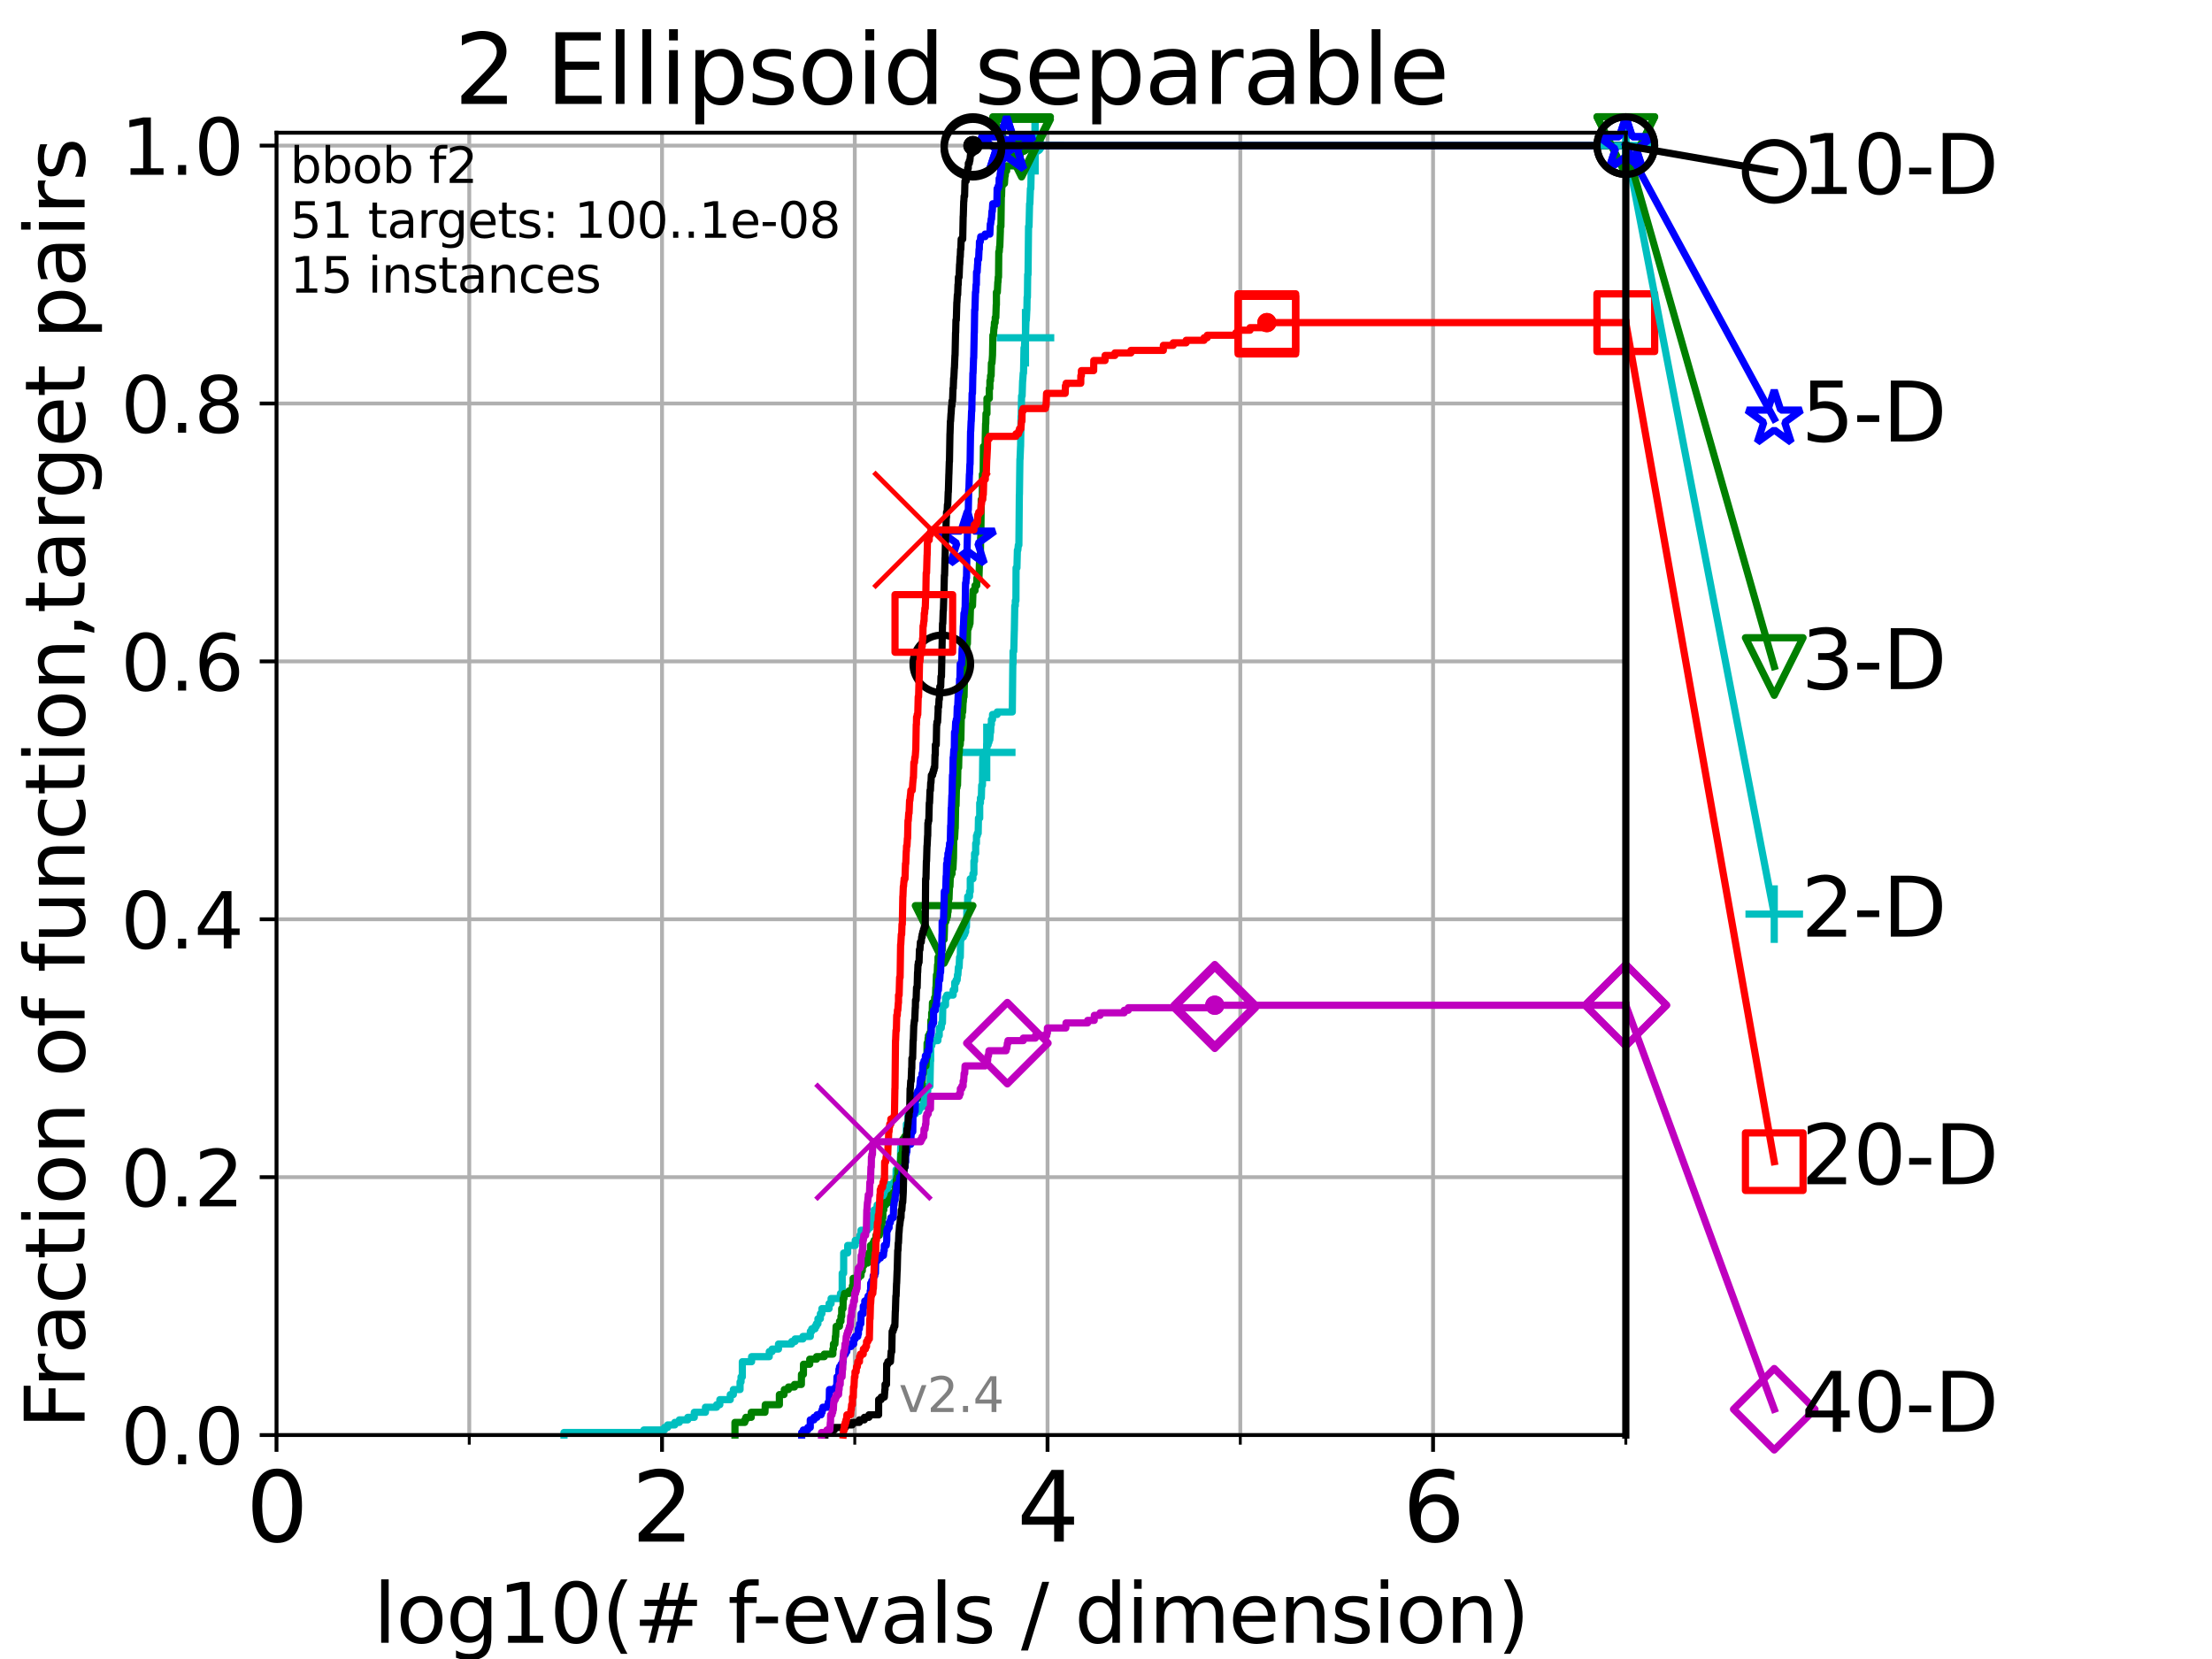 <?xml version="1.0" encoding="utf-8" standalone="no"?>
<!DOCTYPE svg PUBLIC "-//W3C//DTD SVG 1.1//EN"
  "http://www.w3.org/Graphics/SVG/1.1/DTD/svg11.dtd">
<svg height="345.6pt" version="1.1" viewBox="0 0 460.8 345.6" width="460.8pt" xmlns="http://www.w3.org/2000/svg" xmlns:xlink="http://www.w3.org/1999/xlink">
 <defs>
  <style type="text/css">*{stroke-linecap:butt;stroke-linejoin:round;}</style>
 </defs>
 <g id="figure_1">
  <g id="patch_1">
   <path d="M 0 345.6 
L 460.8 345.6 
L 460.8 0 
L 0 0 
z
" style="fill:#ffffff;"/>
  </g>
  <g id="axes_1">
   <g id="patch_2">
    <path d="M 57.6 298.944 
L 338.688 298.944 
L 338.688 27.648 
L 57.6 27.648 
z
" style="fill:#ffffff;"/>
   </g>
   <g id="matplotlib.axis_1">
    <g id="xtick_1">
     <g id="line2d_1">
      <path clip-path="url(#p8049dbd197)" d="M 57.6 298.944 
L 57.6 27.648 
" style="fill:none;stroke:#b0b0b0;stroke-linecap:square;stroke-width:0.8;"/>
     </g>
     <g id="line2d_2">
      <defs>
       <path d="M 0 0 
L 0 3.5 
" id="m9d14af5816" style="stroke:#000000;stroke-width:0.8;"/>
      </defs>
      <g>
       <use style="stroke:#000000;stroke-width:0.8;" x="57.6" xlink:href="#m9d14af5816" y="298.944"/>
      </g>
     </g>
     <g id="text_1">
      <!-- 0 -->
      <g transform="translate(51.237 321.141)scale(0.2 -0.2)">
       <defs>
        <path d="M 2034 4250 
Q 1547 4250 1301 3770 
Q 1056 3291 1056 2328 
Q 1056 1369 1301 889 
Q 1547 409 2034 409 
Q 2525 409 2770 889 
Q 3016 1369 3016 2328 
Q 3016 3291 2770 3770 
Q 2525 4250 2034 4250 
z
M 2034 4750 
Q 2819 4750 3233 4129 
Q 3647 3509 3647 2328 
Q 3647 1150 3233 529 
Q 2819 -91 2034 -91 
Q 1250 -91 836 529 
Q 422 1150 422 2328 
Q 422 3509 836 4129 
Q 1250 4750 2034 4750 
z
" id="DejaVuSans-30" transform="scale(0.016)"/>
       </defs>
       <use xlink:href="#DejaVuSans-30"/>
      </g>
     </g>
    </g>
    <g id="xtick_2">
     <g id="line2d_3">
      <path clip-path="url(#p8049dbd197)" d="M 137.911 298.944 
L 137.911 27.648 
" style="fill:none;stroke:#b0b0b0;stroke-linecap:square;stroke-width:0.8;"/>
     </g>
     <g id="line2d_4">
      <g>
       <use style="stroke:#000000;stroke-width:0.8;" x="137.911" xlink:href="#m9d14af5816" y="298.944"/>
      </g>
     </g>
     <g id="text_2">
      <!-- 2 -->
      <g transform="translate(131.548 321.141)scale(0.2 -0.2)">
       <defs>
        <path d="M 1228 531 
L 3431 531 
L 3431 0 
L 469 0 
L 469 531 
Q 828 903 1448 1529 
Q 2069 2156 2228 2338 
Q 2531 2678 2651 2914 
Q 2772 3150 2772 3378 
Q 2772 3750 2511 3984 
Q 2250 4219 1831 4219 
Q 1534 4219 1204 4116 
Q 875 4013 500 3803 
L 500 4441 
Q 881 4594 1212 4672 
Q 1544 4750 1819 4750 
Q 2544 4750 2975 4387 
Q 3406 4025 3406 3419 
Q 3406 3131 3298 2873 
Q 3191 2616 2906 2266 
Q 2828 2175 2409 1742 
Q 1991 1309 1228 531 
z
" id="DejaVuSans-32" transform="scale(0.016)"/>
       </defs>
       <use xlink:href="#DejaVuSans-32"/>
      </g>
     </g>
    </g>
    <g id="xtick_3">
     <g id="line2d_5">
      <path clip-path="url(#p8049dbd197)" d="M 218.222 298.944 
L 218.222 27.648 
" style="fill:none;stroke:#b0b0b0;stroke-linecap:square;stroke-width:0.8;"/>
     </g>
     <g id="line2d_6">
      <g>
       <use style="stroke:#000000;stroke-width:0.8;" x="218.222" xlink:href="#m9d14af5816" y="298.944"/>
      </g>
     </g>
     <g id="text_3">
      <!-- 4 -->
      <g transform="translate(211.859 321.141)scale(0.2 -0.2)">
       <defs>
        <path d="M 2419 4116 
L 825 1625 
L 2419 1625 
L 2419 4116 
z
M 2253 4666 
L 3047 4666 
L 3047 1625 
L 3713 1625 
L 3713 1100 
L 3047 1100 
L 3047 0 
L 2419 0 
L 2419 1100 
L 313 1100 
L 313 1709 
L 2253 4666 
z
" id="DejaVuSans-34" transform="scale(0.016)"/>
       </defs>
       <use xlink:href="#DejaVuSans-34"/>
      </g>
     </g>
    </g>
    <g id="xtick_4">
     <g id="line2d_7">
      <path clip-path="url(#p8049dbd197)" d="M 298.533 298.944 
L 298.533 27.648 
" style="fill:none;stroke:#b0b0b0;stroke-linecap:square;stroke-width:0.8;"/>
     </g>
     <g id="line2d_8">
      <g>
       <use style="stroke:#000000;stroke-width:0.8;" x="298.533" xlink:href="#m9d14af5816" y="298.944"/>
      </g>
     </g>
     <g id="text_4">
      <!-- 6 -->
      <g transform="translate(292.17 321.141)scale(0.2 -0.2)">
       <defs>
        <path d="M 2113 2584 
Q 1688 2584 1439 2293 
Q 1191 2003 1191 1497 
Q 1191 994 1439 701 
Q 1688 409 2113 409 
Q 2538 409 2786 701 
Q 3034 994 3034 1497 
Q 3034 2003 2786 2293 
Q 2538 2584 2113 2584 
z
M 3366 4563 
L 3366 3988 
Q 3128 4100 2886 4159 
Q 2644 4219 2406 4219 
Q 1781 4219 1451 3797 
Q 1122 3375 1075 2522 
Q 1259 2794 1537 2939 
Q 1816 3084 2150 3084 
Q 2853 3084 3261 2657 
Q 3669 2231 3669 1497 
Q 3669 778 3244 343 
Q 2819 -91 2113 -91 
Q 1303 -91 875 529 
Q 447 1150 447 2328 
Q 447 3434 972 4092 
Q 1497 4750 2381 4750 
Q 2619 4750 2861 4703 
Q 3103 4656 3366 4563 
z
" id="DejaVuSans-36" transform="scale(0.016)"/>
       </defs>
       <use xlink:href="#DejaVuSans-36"/>
      </g>
     </g>
    </g>
    <g id="xtick_5">
     <g id="line2d_9">
      <path clip-path="url(#p8049dbd197)" d="M 97.755 298.944 
L 97.755 27.648 
" style="fill:none;stroke:#b0b0b0;stroke-linecap:square;stroke-width:0.8;"/>
     </g>
     <g id="line2d_10">
      <defs>
       <path d="M 0 0 
L 0 2 
" id="m1c0ecebbae" style="stroke:#000000;stroke-width:0.6;"/>
      </defs>
      <g>
       <use style="stroke:#000000;stroke-width:0.6;" x="97.755" xlink:href="#m1c0ecebbae" y="298.944"/>
      </g>
     </g>
    </g>
    <g id="xtick_6">
     <g id="line2d_11">
      <path clip-path="url(#p8049dbd197)" d="M 178.066 298.944 
L 178.066 27.648 
" style="fill:none;stroke:#b0b0b0;stroke-linecap:square;stroke-width:0.8;"/>
     </g>
     <g id="line2d_12">
      <g>
       <use style="stroke:#000000;stroke-width:0.6;" x="178.066" xlink:href="#m1c0ecebbae" y="298.944"/>
      </g>
     </g>
    </g>
    <g id="xtick_7">
     <g id="line2d_13">
      <path clip-path="url(#p8049dbd197)" d="M 258.377 298.944 
L 258.377 27.648 
" style="fill:none;stroke:#b0b0b0;stroke-linecap:square;stroke-width:0.8;"/>
     </g>
     <g id="line2d_14">
      <g>
       <use style="stroke:#000000;stroke-width:0.6;" x="258.377" xlink:href="#m1c0ecebbae" y="298.944"/>
      </g>
     </g>
    </g>
    <g id="xtick_8">
     <g id="line2d_15">
      <path clip-path="url(#p8049dbd197)" d="M 338.688 298.944 
L 338.688 27.648 
" style="fill:none;stroke:#b0b0b0;stroke-linecap:square;stroke-width:0.8;"/>
     </g>
     <g id="line2d_16">
      <g>
       <use style="stroke:#000000;stroke-width:0.6;" x="338.688" xlink:href="#m1c0ecebbae" y="298.944"/>
      </g>
     </g>
    </g>
    <g id="text_5">
     <!-- log10(# f-evals / dimension) -->
     <g transform="translate(77.764 342.218)scale(0.17 -0.17)">
      <defs>
       <path d="M 603 4863 
L 1178 4863 
L 1178 0 
L 603 0 
L 603 4863 
z
" id="DejaVuSans-6c" transform="scale(0.016)"/>
       <path d="M 1959 3097 
Q 1497 3097 1228 2736 
Q 959 2375 959 1747 
Q 959 1119 1226 758 
Q 1494 397 1959 397 
Q 2419 397 2687 759 
Q 2956 1122 2956 1747 
Q 2956 2369 2687 2733 
Q 2419 3097 1959 3097 
z
M 1959 3584 
Q 2709 3584 3137 3096 
Q 3566 2609 3566 1747 
Q 3566 888 3137 398 
Q 2709 -91 1959 -91 
Q 1206 -91 779 398 
Q 353 888 353 1747 
Q 353 2609 779 3096 
Q 1206 3584 1959 3584 
z
" id="DejaVuSans-6f" transform="scale(0.016)"/>
       <path d="M 2906 1791 
Q 2906 2416 2648 2759 
Q 2391 3103 1925 3103 
Q 1463 3103 1205 2759 
Q 947 2416 947 1791 
Q 947 1169 1205 825 
Q 1463 481 1925 481 
Q 2391 481 2648 825 
Q 2906 1169 2906 1791 
z
M 3481 434 
Q 3481 -459 3084 -895 
Q 2688 -1331 1869 -1331 
Q 1566 -1331 1297 -1286 
Q 1028 -1241 775 -1147 
L 775 -588 
Q 1028 -725 1275 -790 
Q 1522 -856 1778 -856 
Q 2344 -856 2625 -561 
Q 2906 -266 2906 331 
L 2906 616 
Q 2728 306 2450 153 
Q 2172 0 1784 0 
Q 1141 0 747 490 
Q 353 981 353 1791 
Q 353 2603 747 3093 
Q 1141 3584 1784 3584 
Q 2172 3584 2450 3431 
Q 2728 3278 2906 2969 
L 2906 3500 
L 3481 3500 
L 3481 434 
z
" id="DejaVuSans-67" transform="scale(0.016)"/>
       <path d="M 794 531 
L 1825 531 
L 1825 4091 
L 703 3866 
L 703 4441 
L 1819 4666 
L 2450 4666 
L 2450 531 
L 3481 531 
L 3481 0 
L 794 0 
L 794 531 
z
" id="DejaVuSans-31" transform="scale(0.016)"/>
       <path d="M 1984 4856 
Q 1566 4138 1362 3434 
Q 1159 2731 1159 2009 
Q 1159 1288 1364 580 
Q 1569 -128 1984 -844 
L 1484 -844 
Q 1016 -109 783 600 
Q 550 1309 550 2009 
Q 550 2706 781 3412 
Q 1013 4119 1484 4856 
L 1984 4856 
z
" id="DejaVuSans-28" transform="scale(0.016)"/>
       <path d="M 3272 2816 
L 2363 2816 
L 2100 1772 
L 3016 1772 
L 3272 2816 
z
M 2803 4594 
L 2478 3297 
L 3391 3297 
L 3719 4594 
L 4219 4594 
L 3897 3297 
L 4872 3297 
L 4872 2816 
L 3775 2816 
L 3519 1772 
L 4513 1772 
L 4513 1294 
L 3397 1294 
L 3072 0 
L 2572 0 
L 2894 1294 
L 1978 1294 
L 1656 0 
L 1153 0 
L 1478 1294 
L 494 1294 
L 494 1772 
L 1594 1772 
L 1856 2816 
L 850 2816 
L 850 3297 
L 1978 3297 
L 2297 4594 
L 2803 4594 
z
" id="DejaVuSans-23" transform="scale(0.016)"/>
       <path id="DejaVuSans-20" transform="scale(0.016)"/>
       <path d="M 2375 4863 
L 2375 4384 
L 1825 4384 
Q 1516 4384 1395 4259 
Q 1275 4134 1275 3809 
L 1275 3500 
L 2222 3500 
L 2222 3053 
L 1275 3053 
L 1275 0 
L 697 0 
L 697 3053 
L 147 3053 
L 147 3500 
L 697 3500 
L 697 3744 
Q 697 4328 969 4595 
Q 1241 4863 1831 4863 
L 2375 4863 
z
" id="DejaVuSans-66" transform="scale(0.016)"/>
       <path d="M 313 2009 
L 1997 2009 
L 1997 1497 
L 313 1497 
L 313 2009 
z
" id="DejaVuSans-2d" transform="scale(0.016)"/>
       <path d="M 3597 1894 
L 3597 1613 
L 953 1613 
Q 991 1019 1311 708 
Q 1631 397 2203 397 
Q 2534 397 2845 478 
Q 3156 559 3463 722 
L 3463 178 
Q 3153 47 2828 -22 
Q 2503 -91 2169 -91 
Q 1331 -91 842 396 
Q 353 884 353 1716 
Q 353 2575 817 3079 
Q 1281 3584 2069 3584 
Q 2775 3584 3186 3129 
Q 3597 2675 3597 1894 
z
M 3022 2063 
Q 3016 2534 2758 2815 
Q 2500 3097 2075 3097 
Q 1594 3097 1305 2825 
Q 1016 2553 972 2059 
L 3022 2063 
z
" id="DejaVuSans-65" transform="scale(0.016)"/>
       <path d="M 191 3500 
L 800 3500 
L 1894 563 
L 2988 3500 
L 3597 3500 
L 2284 0 
L 1503 0 
L 191 3500 
z
" id="DejaVuSans-76" transform="scale(0.016)"/>
       <path d="M 2194 1759 
Q 1497 1759 1228 1600 
Q 959 1441 959 1056 
Q 959 750 1161 570 
Q 1363 391 1709 391 
Q 2188 391 2477 730 
Q 2766 1069 2766 1631 
L 2766 1759 
L 2194 1759 
z
M 3341 1997 
L 3341 0 
L 2766 0 
L 2766 531 
Q 2569 213 2275 61 
Q 1981 -91 1556 -91 
Q 1019 -91 701 211 
Q 384 513 384 1019 
Q 384 1609 779 1909 
Q 1175 2209 1959 2209 
L 2766 2209 
L 2766 2266 
Q 2766 2663 2505 2880 
Q 2244 3097 1772 3097 
Q 1472 3097 1187 3025 
Q 903 2953 641 2809 
L 641 3341 
Q 956 3463 1253 3523 
Q 1550 3584 1831 3584 
Q 2591 3584 2966 3190 
Q 3341 2797 3341 1997 
z
" id="DejaVuSans-61" transform="scale(0.016)"/>
       <path d="M 2834 3397 
L 2834 2853 
Q 2591 2978 2328 3040 
Q 2066 3103 1784 3103 
Q 1356 3103 1142 2972 
Q 928 2841 928 2578 
Q 928 2378 1081 2264 
Q 1234 2150 1697 2047 
L 1894 2003 
Q 2506 1872 2764 1633 
Q 3022 1394 3022 966 
Q 3022 478 2636 193 
Q 2250 -91 1575 -91 
Q 1294 -91 989 -36 
Q 684 19 347 128 
L 347 722 
Q 666 556 975 473 
Q 1284 391 1588 391 
Q 1994 391 2212 530 
Q 2431 669 2431 922 
Q 2431 1156 2273 1281 
Q 2116 1406 1581 1522 
L 1381 1569 
Q 847 1681 609 1914 
Q 372 2147 372 2553 
Q 372 3047 722 3315 
Q 1072 3584 1716 3584 
Q 2034 3584 2315 3537 
Q 2597 3491 2834 3397 
z
" id="DejaVuSans-73" transform="scale(0.016)"/>
       <path d="M 1625 4666 
L 2156 4666 
L 531 -594 
L 0 -594 
L 1625 4666 
z
" id="DejaVuSans-2f" transform="scale(0.016)"/>
       <path d="M 2906 2969 
L 2906 4863 
L 3481 4863 
L 3481 0 
L 2906 0 
L 2906 525 
Q 2725 213 2448 61 
Q 2172 -91 1784 -91 
Q 1150 -91 751 415 
Q 353 922 353 1747 
Q 353 2572 751 3078 
Q 1150 3584 1784 3584 
Q 2172 3584 2448 3432 
Q 2725 3281 2906 2969 
z
M 947 1747 
Q 947 1113 1208 752 
Q 1469 391 1925 391 
Q 2381 391 2643 752 
Q 2906 1113 2906 1747 
Q 2906 2381 2643 2742 
Q 2381 3103 1925 3103 
Q 1469 3103 1208 2742 
Q 947 2381 947 1747 
z
" id="DejaVuSans-64" transform="scale(0.016)"/>
       <path d="M 603 3500 
L 1178 3500 
L 1178 0 
L 603 0 
L 603 3500 
z
M 603 4863 
L 1178 4863 
L 1178 4134 
L 603 4134 
L 603 4863 
z
" id="DejaVuSans-69" transform="scale(0.016)"/>
       <path d="M 3328 2828 
Q 3544 3216 3844 3400 
Q 4144 3584 4550 3584 
Q 5097 3584 5394 3201 
Q 5691 2819 5691 2113 
L 5691 0 
L 5113 0 
L 5113 2094 
Q 5113 2597 4934 2840 
Q 4756 3084 4391 3084 
Q 3944 3084 3684 2787 
Q 3425 2491 3425 1978 
L 3425 0 
L 2847 0 
L 2847 2094 
Q 2847 2600 2669 2842 
Q 2491 3084 2119 3084 
Q 1678 3084 1418 2786 
Q 1159 2488 1159 1978 
L 1159 0 
L 581 0 
L 581 3500 
L 1159 3500 
L 1159 2956 
Q 1356 3278 1631 3431 
Q 1906 3584 2284 3584 
Q 2666 3584 2933 3390 
Q 3200 3197 3328 2828 
z
" id="DejaVuSans-6d" transform="scale(0.016)"/>
       <path d="M 3513 2113 
L 3513 0 
L 2938 0 
L 2938 2094 
Q 2938 2591 2744 2837 
Q 2550 3084 2163 3084 
Q 1697 3084 1428 2787 
Q 1159 2491 1159 1978 
L 1159 0 
L 581 0 
L 581 3500 
L 1159 3500 
L 1159 2956 
Q 1366 3272 1645 3428 
Q 1925 3584 2291 3584 
Q 2894 3584 3203 3211 
Q 3513 2838 3513 2113 
z
" id="DejaVuSans-6e" transform="scale(0.016)"/>
       <path d="M 513 4856 
L 1013 4856 
Q 1481 4119 1714 3412 
Q 1947 2706 1947 2009 
Q 1947 1309 1714 600 
Q 1481 -109 1013 -844 
L 513 -844 
Q 928 -128 1133 580 
Q 1338 1288 1338 2009 
Q 1338 2731 1133 3434 
Q 928 4138 513 4856 
z
" id="DejaVuSans-29" transform="scale(0.016)"/>
      </defs>
      <use xlink:href="#DejaVuSans-6c"/>
      <use x="27.783" xlink:href="#DejaVuSans-6f"/>
      <use x="88.965" xlink:href="#DejaVuSans-67"/>
      <use x="152.441" xlink:href="#DejaVuSans-31"/>
      <use x="216.064" xlink:href="#DejaVuSans-30"/>
      <use x="279.688" xlink:href="#DejaVuSans-28"/>
      <use x="318.701" xlink:href="#DejaVuSans-23"/>
      <use x="402.49" xlink:href="#DejaVuSans-20"/>
      <use x="434.277" xlink:href="#DejaVuSans-66"/>
      <use x="463.982" xlink:href="#DejaVuSans-2d"/>
      <use x="500.066" xlink:href="#DejaVuSans-65"/>
      <use x="561.59" xlink:href="#DejaVuSans-76"/>
      <use x="620.77" xlink:href="#DejaVuSans-61"/>
      <use x="682.049" xlink:href="#DejaVuSans-6c"/>
      <use x="709.832" xlink:href="#DejaVuSans-73"/>
      <use x="761.932" xlink:href="#DejaVuSans-20"/>
      <use x="793.719" xlink:href="#DejaVuSans-2f"/>
      <use x="827.41" xlink:href="#DejaVuSans-20"/>
      <use x="859.197" xlink:href="#DejaVuSans-64"/>
      <use x="922.674" xlink:href="#DejaVuSans-69"/>
      <use x="950.457" xlink:href="#DejaVuSans-6d"/>
      <use x="1047.869" xlink:href="#DejaVuSans-65"/>
      <use x="1109.393" xlink:href="#DejaVuSans-6e"/>
      <use x="1172.771" xlink:href="#DejaVuSans-73"/>
      <use x="1224.871" xlink:href="#DejaVuSans-69"/>
      <use x="1252.654" xlink:href="#DejaVuSans-6f"/>
      <use x="1313.836" xlink:href="#DejaVuSans-6e"/>
      <use x="1377.215" xlink:href="#DejaVuSans-29"/>
     </g>
    </g>
   </g>
   <g id="matplotlib.axis_2">
    <g id="ytick_1">
     <g id="line2d_17">
      <path clip-path="url(#p8049dbd197)" d="M 57.6 298.944 
L 338.688 298.944 
" style="fill:none;stroke:#b0b0b0;stroke-linecap:square;stroke-width:0.8;"/>
     </g>
     <g id="line2d_18">
      <defs>
       <path d="M 0 0 
L -3.5 0 
" id="m14673c6c31" style="stroke:#000000;stroke-width:0.8;"/>
      </defs>
      <g>
       <use style="stroke:#000000;stroke-width:0.8;" x="57.6" xlink:href="#m14673c6c31" y="298.944"/>
      </g>
     </g>
     <g id="text_6">
      <!-- 0.0 -->
      <g transform="translate(25.155 305.023)scale(0.16 -0.16)">
       <defs>
        <path d="M 684 794 
L 1344 794 
L 1344 0 
L 684 0 
L 684 794 
z
" id="DejaVuSans-2e" transform="scale(0.016)"/>
       </defs>
       <use xlink:href="#DejaVuSans-30"/>
       <use x="63.623" xlink:href="#DejaVuSans-2e"/>
       <use x="95.41" xlink:href="#DejaVuSans-30"/>
      </g>
     </g>
    </g>
    <g id="ytick_2">
     <g id="line2d_19">
      <path clip-path="url(#p8049dbd197)" d="M 57.6 245.222 
L 338.688 245.222 
" style="fill:none;stroke:#b0b0b0;stroke-linecap:square;stroke-width:0.8;"/>
     </g>
     <g id="line2d_20">
      <g>
       <use style="stroke:#000000;stroke-width:0.8;" x="57.6" xlink:href="#m14673c6c31" y="245.222"/>
      </g>
     </g>
     <g id="text_7">
      <!-- 0.2 -->
      <g transform="translate(25.155 251.301)scale(0.16 -0.16)">
       <use xlink:href="#DejaVuSans-30"/>
       <use x="63.623" xlink:href="#DejaVuSans-2e"/>
       <use x="95.41" xlink:href="#DejaVuSans-32"/>
      </g>
     </g>
    </g>
    <g id="ytick_3">
     <g id="line2d_21">
      <path clip-path="url(#p8049dbd197)" d="M 57.6 191.5 
L 338.688 191.5 
" style="fill:none;stroke:#b0b0b0;stroke-linecap:square;stroke-width:0.8;"/>
     </g>
     <g id="line2d_22">
      <g>
       <use style="stroke:#000000;stroke-width:0.8;" x="57.6" xlink:href="#m14673c6c31" y="191.5"/>
      </g>
     </g>
     <g id="text_8">
      <!-- 0.4 -->
      <g transform="translate(25.155 197.579)scale(0.16 -0.16)">
       <use xlink:href="#DejaVuSans-30"/>
       <use x="63.623" xlink:href="#DejaVuSans-2e"/>
       <use x="95.41" xlink:href="#DejaVuSans-34"/>
      </g>
     </g>
    </g>
    <g id="ytick_4">
     <g id="line2d_23">
      <path clip-path="url(#p8049dbd197)" d="M 57.6 137.778 
L 338.688 137.778 
" style="fill:none;stroke:#b0b0b0;stroke-linecap:square;stroke-width:0.8;"/>
     </g>
     <g id="line2d_24">
      <g>
       <use style="stroke:#000000;stroke-width:0.8;" x="57.6" xlink:href="#m14673c6c31" y="137.778"/>
      </g>
     </g>
     <g id="text_9">
      <!-- 0.6 -->
      <g transform="translate(25.155 143.857)scale(0.16 -0.16)">
       <use xlink:href="#DejaVuSans-30"/>
       <use x="63.623" xlink:href="#DejaVuSans-2e"/>
       <use x="95.41" xlink:href="#DejaVuSans-36"/>
      </g>
     </g>
    </g>
    <g id="ytick_5">
     <g id="line2d_25">
      <path clip-path="url(#p8049dbd197)" d="M 57.6 84.056 
L 338.688 84.056 
" style="fill:none;stroke:#b0b0b0;stroke-linecap:square;stroke-width:0.8;"/>
     </g>
     <g id="line2d_26">
      <g>
       <use style="stroke:#000000;stroke-width:0.8;" x="57.6" xlink:href="#m14673c6c31" y="84.056"/>
      </g>
     </g>
     <g id="text_10">
      <!-- 0.8 -->
      <g transform="translate(25.155 90.135)scale(0.16 -0.16)">
       <defs>
        <path d="M 2034 2216 
Q 1584 2216 1326 1975 
Q 1069 1734 1069 1313 
Q 1069 891 1326 650 
Q 1584 409 2034 409 
Q 2484 409 2743 651 
Q 3003 894 3003 1313 
Q 3003 1734 2745 1975 
Q 2488 2216 2034 2216 
z
M 1403 2484 
Q 997 2584 770 2862 
Q 544 3141 544 3541 
Q 544 4100 942 4425 
Q 1341 4750 2034 4750 
Q 2731 4750 3128 4425 
Q 3525 4100 3525 3541 
Q 3525 3141 3298 2862 
Q 3072 2584 2669 2484 
Q 3125 2378 3379 2068 
Q 3634 1759 3634 1313 
Q 3634 634 3220 271 
Q 2806 -91 2034 -91 
Q 1263 -91 848 271 
Q 434 634 434 1313 
Q 434 1759 690 2068 
Q 947 2378 1403 2484 
z
M 1172 3481 
Q 1172 3119 1398 2916 
Q 1625 2713 2034 2713 
Q 2441 2713 2670 2916 
Q 2900 3119 2900 3481 
Q 2900 3844 2670 4047 
Q 2441 4250 2034 4250 
Q 1625 4250 1398 4047 
Q 1172 3844 1172 3481 
z
" id="DejaVuSans-38" transform="scale(0.016)"/>
       </defs>
       <use xlink:href="#DejaVuSans-30"/>
       <use x="63.623" xlink:href="#DejaVuSans-2e"/>
       <use x="95.41" xlink:href="#DejaVuSans-38"/>
      </g>
     </g>
    </g>
    <g id="ytick_6">
     <g id="line2d_27">
      <path clip-path="url(#p8049dbd197)" d="M 57.6 30.334 
L 338.688 30.334 
" style="fill:none;stroke:#b0b0b0;stroke-linecap:square;stroke-width:0.8;"/>
     </g>
     <g id="line2d_28">
      <g>
       <use style="stroke:#000000;stroke-width:0.8;" x="57.6" xlink:href="#m14673c6c31" y="30.334"/>
      </g>
     </g>
     <g id="text_11">
      <!-- 1.0 -->
      <g transform="translate(25.155 36.413)scale(0.16 -0.16)">
       <use xlink:href="#DejaVuSans-31"/>
       <use x="63.623" xlink:href="#DejaVuSans-2e"/>
       <use x="95.41" xlink:href="#DejaVuSans-30"/>
      </g>
     </g>
    </g>
    <g id="text_12">
     <!-- Fraction of function,target pairs -->
     <g transform="translate(17.62 297.681)rotate(-90)scale(0.17 -0.17)">
      <defs>
       <path d="M 628 4666 
L 3309 4666 
L 3309 4134 
L 1259 4134 
L 1259 2759 
L 3109 2759 
L 3109 2228 
L 1259 2228 
L 1259 0 
L 628 0 
L 628 4666 
z
" id="DejaVuSans-46" transform="scale(0.016)"/>
       <path d="M 2631 2963 
Q 2534 3019 2420 3045 
Q 2306 3072 2169 3072 
Q 1681 3072 1420 2755 
Q 1159 2438 1159 1844 
L 1159 0 
L 581 0 
L 581 3500 
L 1159 3500 
L 1159 2956 
Q 1341 3275 1631 3429 
Q 1922 3584 2338 3584 
Q 2397 3584 2469 3576 
Q 2541 3569 2628 3553 
L 2631 2963 
z
" id="DejaVuSans-72" transform="scale(0.016)"/>
       <path d="M 3122 3366 
L 3122 2828 
Q 2878 2963 2633 3030 
Q 2388 3097 2138 3097 
Q 1578 3097 1268 2742 
Q 959 2388 959 1747 
Q 959 1106 1268 751 
Q 1578 397 2138 397 
Q 2388 397 2633 464 
Q 2878 531 3122 666 
L 3122 134 
Q 2881 22 2623 -34 
Q 2366 -91 2075 -91 
Q 1284 -91 818 406 
Q 353 903 353 1747 
Q 353 2603 823 3093 
Q 1294 3584 2113 3584 
Q 2378 3584 2631 3529 
Q 2884 3475 3122 3366 
z
" id="DejaVuSans-63" transform="scale(0.016)"/>
       <path d="M 1172 4494 
L 1172 3500 
L 2356 3500 
L 2356 3053 
L 1172 3053 
L 1172 1153 
Q 1172 725 1289 603 
Q 1406 481 1766 481 
L 2356 481 
L 2356 0 
L 1766 0 
Q 1100 0 847 248 
Q 594 497 594 1153 
L 594 3053 
L 172 3053 
L 172 3500 
L 594 3500 
L 594 4494 
L 1172 4494 
z
" id="DejaVuSans-74" transform="scale(0.016)"/>
       <path d="M 544 1381 
L 544 3500 
L 1119 3500 
L 1119 1403 
Q 1119 906 1312 657 
Q 1506 409 1894 409 
Q 2359 409 2629 706 
Q 2900 1003 2900 1516 
L 2900 3500 
L 3475 3500 
L 3475 0 
L 2900 0 
L 2900 538 
Q 2691 219 2414 64 
Q 2138 -91 1772 -91 
Q 1169 -91 856 284 
Q 544 659 544 1381 
z
M 1991 3584 
L 1991 3584 
z
" id="DejaVuSans-75" transform="scale(0.016)"/>
       <path d="M 750 794 
L 1409 794 
L 1409 256 
L 897 -744 
L 494 -744 
L 750 256 
L 750 794 
z
" id="DejaVuSans-2c" transform="scale(0.016)"/>
       <path d="M 1159 525 
L 1159 -1331 
L 581 -1331 
L 581 3500 
L 1159 3500 
L 1159 2969 
Q 1341 3281 1617 3432 
Q 1894 3584 2278 3584 
Q 2916 3584 3314 3078 
Q 3713 2572 3713 1747 
Q 3713 922 3314 415 
Q 2916 -91 2278 -91 
Q 1894 -91 1617 61 
Q 1341 213 1159 525 
z
M 3116 1747 
Q 3116 2381 2855 2742 
Q 2594 3103 2138 3103 
Q 1681 3103 1420 2742 
Q 1159 2381 1159 1747 
Q 1159 1113 1420 752 
Q 1681 391 2138 391 
Q 2594 391 2855 752 
Q 3116 1113 3116 1747 
z
" id="DejaVuSans-70" transform="scale(0.016)"/>
      </defs>
      <use xlink:href="#DejaVuSans-46"/>
      <use x="50.27" xlink:href="#DejaVuSans-72"/>
      <use x="91.383" xlink:href="#DejaVuSans-61"/>
      <use x="152.662" xlink:href="#DejaVuSans-63"/>
      <use x="207.643" xlink:href="#DejaVuSans-74"/>
      <use x="246.852" xlink:href="#DejaVuSans-69"/>
      <use x="274.635" xlink:href="#DejaVuSans-6f"/>
      <use x="335.816" xlink:href="#DejaVuSans-6e"/>
      <use x="399.195" xlink:href="#DejaVuSans-20"/>
      <use x="430.982" xlink:href="#DejaVuSans-6f"/>
      <use x="492.164" xlink:href="#DejaVuSans-66"/>
      <use x="527.369" xlink:href="#DejaVuSans-20"/>
      <use x="559.156" xlink:href="#DejaVuSans-66"/>
      <use x="594.361" xlink:href="#DejaVuSans-75"/>
      <use x="657.74" xlink:href="#DejaVuSans-6e"/>
      <use x="721.119" xlink:href="#DejaVuSans-63"/>
      <use x="776.1" xlink:href="#DejaVuSans-74"/>
      <use x="815.309" xlink:href="#DejaVuSans-69"/>
      <use x="843.092" xlink:href="#DejaVuSans-6f"/>
      <use x="904.273" xlink:href="#DejaVuSans-6e"/>
      <use x="967.652" xlink:href="#DejaVuSans-2c"/>
      <use x="999.439" xlink:href="#DejaVuSans-74"/>
      <use x="1038.648" xlink:href="#DejaVuSans-61"/>
      <use x="1099.928" xlink:href="#DejaVuSans-72"/>
      <use x="1139.291" xlink:href="#DejaVuSans-67"/>
      <use x="1202.768" xlink:href="#DejaVuSans-65"/>
      <use x="1264.291" xlink:href="#DejaVuSans-74"/>
      <use x="1303.5" xlink:href="#DejaVuSans-20"/>
      <use x="1335.287" xlink:href="#DejaVuSans-70"/>
      <use x="1398.764" xlink:href="#DejaVuSans-61"/>
      <use x="1460.043" xlink:href="#DejaVuSans-69"/>
      <use x="1487.826" xlink:href="#DejaVuSans-72"/>
      <use x="1528.939" xlink:href="#DejaVuSans-73"/>
     </g>
    </g>
   </g>
   <g id="line2d_29">
    <defs>
     <path d="M 0 1.5 
C 0.398 1.5 0.779 1.342 1.061 1.061 
C 1.342 0.779 1.5 0.398 1.5 0 
C 1.5 -0.398 1.342 -0.779 1.061 -1.061 
C 0.779 -1.342 0.398 -1.5 0 -1.5 
C -0.398 -1.5 -0.779 -1.342 -1.061 -1.061 
C -1.342 -0.779 -1.5 -0.398 -1.5 0 
C -1.5 0.398 -1.342 0.779 -1.061 1.061 
C -0.779 1.342 -0.398 1.5 0 1.5 
z
" id="m2a4c401793" style="stroke:#00bfbf;"/>
    </defs>
    <g>
     <use style="fill:#00bfbf;stroke:#00bfbf;" x="215.631" xlink:href="#m2a4c401793" y="30.334"/>
     <use style="fill:#00bfbf;stroke:#00bfbf;" x="215.631" xlink:href="#m2a4c401793" y="30.334"/>
    </g>
   </g>
   <g id="line2d_30">
    <path d="M 117.486 298.944 
L 117.486 298.417 
L 134.128 298.417 
L 134.128 297.891 
L 138.426 297.891 
L 138.426 297.364 
L 139.091 297.364 
L 139.091 296.837 
L 140.574 296.837 
L 140.574 296.311 
L 141.521 296.311 
L 141.521 295.784 
L 143.273 295.784 
L 143.273 295.257 
L 144.63 295.257 
L 144.63 294.204 
L 146.958 294.204 
L 146.958 293.15 
L 149.287 293.15 
L 149.287 292.624 
L 149.955 292.624 
L 149.955 291.57 
L 152.13 291.57 
L 152.13 290.517 
L 152.774 290.517 
L 152.774 289.464 
L 154.167 289.464 
L 154.167 287.884 
L 154.372 287.884 
L 154.372 286.83 
L 154.641 286.83 
L 154.641 283.67 
L 156.569 283.67 
L 156.569 282.617 
L 160.249 282.617 
L 160.249 281.563 
L 160.845 281.563 
L 160.845 281.037 
L 162.174 281.037 
L 162.174 279.983 
L 164.936 279.983 
L 164.936 279.457 
L 165.626 279.457 
L 165.626 278.93 
L 167.256 278.93 
L 167.256 278.403 
L 168.806 278.403 
L 168.806 277.35 
L 169.1 277.35 
L 169.1 276.823 
L 169.786 276.823 
L 169.786 276.296 
L 170.064 276.296 
L 170.064 275.77 
L 170.392 275.77 
L 170.392 274.716 
L 170.899 274.716 
L 170.899 273.663 
L 171.212 273.663 
L 171.212 272.61 
L 172.709 272.61 
L 172.709 271.556 
L 173.131 271.556 
L 173.131 270.503 
L 175.005 270.503 
L 175.088 269.45 
L 175.446 269.45 
L 175.446 265.236 
L 175.748 265.236 
L 175.758 261.023 
L 176.584 261.023 
L 176.593 259.443 
L 178.162 259.443 
L 178.162 258.389 
L 179.033 258.389 
L 179.124 257.336 
L 179.368 257.336 
L 179.368 256.282 
L 180.752 256.282 
L 180.752 255.756 
L 181.26 255.756 
L 181.26 255.229 
L 181.598 255.229 
L 181.669 253.122 
L 182.083 253.122 
L 182.083 252.069 
L 182.608 252.069 
L 182.608 251.542 
L 182.729 251.542 
L 182.729 251.016 
L 184.546 251.016 
L 184.546 249.436 
L 184.826 249.436 
L 184.868 248.382 
L 184.939 248.382 
L 184.939 246.802 
L 186.175 246.802 
L 186.175 246.275 
L 186.635 246.275 
L 186.683 243.642 
L 187.191 243.642 
L 187.191 243.115 
L 187.351 243.115 
L 187.351 242.589 
L 187.544 242.589 
L 187.64 238.902 
L 188.302 238.902 
L 188.302 238.375 
L 188.581 238.375 
L 188.581 237.322 
L 188.79 237.322 
L 188.823 234.162 
L 189.163 234.162 
L 189.163 232.055 
L 190.704 232.055 
L 190.704 231.528 
L 191.415 231.528 
L 191.415 231.001 
L 191.677 231.001 
L 191.677 230.475 
L 192.409 230.475 
L 192.409 228.368 
L 192.814 228.368 
L 192.814 227.315 
L 193.257 227.315 
L 193.276 226.261 
L 193.725 226.261 
L 193.832 220.994 
L 193.878 220.994 
L 193.878 217.834 
L 194.105 217.834 
L 194.105 217.308 
L 194.243 217.308 
L 194.243 216.781 
L 195.378 216.781 
L 195.439 215.728 
L 195.66 215.728 
L 195.66 214.148 
L 196.081 214.148 
L 196.165 213.094 
L 196.328 213.094 
L 196.413 209.407 
L 196.968 209.407 
L 196.968 207.827 
L 197.24 207.827 
L 197.24 207.301 
L 198.557 207.301 
L 198.557 206.247 
L 198.89 206.247 
L 198.89 204.667 
L 199.191 204.667 
L 199.191 204.141 
L 199.4 204.141 
L 199.457 203.087 
L 199.546 203.087 
L 199.647 201.507 
L 199.804 201.507 
L 199.894 199.4 
L 200.048 199.4 
L 200.114 195.714 
L 200.244 195.714 
L 200.244 195.187 
L 200.688 195.187 
L 200.688 194.66 
L 200.967 194.66 
L 200.967 194.133 
L 201.166 194.133 
L 201.166 193.08 
L 201.329 193.08 
L 201.435 188.867 
L 201.562 188.867 
L 201.589 186.76 
L 201.974 186.76 
L 201.974 185.706 
L 202.124 185.706 
L 202.124 183.073 
L 202.681 183.073 
L 202.681 182.02 
L 202.882 182.02 
L 202.882 179.386 
L 203.016 179.386 
L 203.016 177.806 
L 203.25 177.806 
L 203.25 175.699 
L 203.408 175.699 
L 203.414 174.119 
L 203.586 174.119 
L 203.586 173.593 
L 203.773 173.593 
L 203.833 170.433 
L 204.09 170.433 
L 204.09 167.272 
L 204.242 167.272 
L 204.242 166.219 
L 204.431 166.219 
L 204.499 163.586 
L 204.661 163.586 
L 204.721 157.792 
L 204.857 157.792 
L 204.907 156.739 
L 205.554 156.739 
L 205.559 155.159 
L 205.845 155.159 
L 205.845 154.632 
L 206.015 154.632 
L 206.015 154.105 
L 206.196 154.105 
L 206.304 152.525 
L 206.374 152.525 
L 206.421 150.945 
L 206.525 150.945 
L 206.525 149.892 
L 206.761 149.892 
L 206.761 148.838 
L 207.734 148.838 
L 207.734 148.312 
L 210.88 148.312 
L 210.986 138.305 
L 211.036 138.305 
L 211.039 135.671 
L 211.186 135.671 
L 211.296 131.458 
L 211.304 131.458 
L 211.398 126.191 
L 211.508 126.191 
L 211.508 125.138 
L 211.637 125.138 
L 211.666 118.291 
L 211.846 118.291 
L 211.939 114.604 
L 212.035 114.604 
L 212.134 113.55 
L 212.251 113.55 
L 212.348 103.017 
L 212.366 103.017 
L 212.466 95.643 
L 212.493 95.643 
L 212.597 93.01 
L 212.609 93.01 
L 212.701 86.69 
L 212.737 86.69 
L 212.81 82.476 
L 212.928 82.476 
L 213.029 79.316 
L 213.054 79.316 
L 213.151 77.736 
L 213.218 77.736 
L 213.318 72.469 
L 213.408 72.469 
L 213.501 70.362 
L 213.626 70.362 
L 213.727 66.675 
L 213.807 66.675 
L 213.908 64.569 
L 213.92 64.569 
L 213.962 61.935 
L 214.031 61.935 
L 214.084 57.195 
L 214.158 57.195 
L 214.267 47.188 
L 214.367 47.188 
L 214.478 42.448 
L 214.543 42.448 
L 214.651 39.288 
L 214.742 39.288 
L 214.822 35.074 
L 215.109 35.074 
L 215.208 32.968 
L 215.284 32.968 
L 215.284 31.914 
L 215.496 31.914 
L 215.595 30.861 
L 215.631 30.861 
L 215.631 30.334 
L 338.688 30.334 
L 338.688 30.334 
" style="fill:none;stroke:#00bfbf;stroke-linecap:square;stroke-width:1.5;"/>
   </g>
   <g id="line2d_31">
    <defs>
     <path d="M -6 0 
L 6 0 
M 0 6 
L 0 -6 
" id="mfcf6b73239" style="stroke:#00bfbf;stroke-width:1.5;"/>
    </defs>
    <g>
     <use style="fill-opacity:0;stroke:#00bfbf;stroke-width:1.5;" x="205.554" xlink:href="#mfcf6b73239" y="156.739"/>
     <use style="fill-opacity:0;stroke:#00bfbf;stroke-width:1.5;" x="213.626" xlink:href="#mfcf6b73239" y="70.362"/>
     <use style="fill-opacity:0;stroke:#00bfbf;stroke-width:1.5;" x="215.631" xlink:href="#mfcf6b73239" y="30.334"/>
     <use style="fill-opacity:0;stroke:#00bfbf;stroke-width:1.5;" x="215.631" xlink:href="#mfcf6b73239" y="30.334"/>
     <use style="fill-opacity:0;stroke:#00bfbf;stroke-width:1.5;" x="338.688" xlink:href="#mfcf6b73239" y="30.334"/>
    </g>
   </g>
   <g id="line2d_32">
    <path style="fill:none;stroke:#00bfbf;stroke-linecap:square;stroke-width:1.5;"/>
    <g/>
   </g>
   <g id="line2d_33">
    <defs>
     <path d="M 0 1.5 
C 0.398 1.5 0.779 1.342 1.061 1.061 
C 1.342 0.779 1.5 0.398 1.5 0 
C 1.5 -0.398 1.342 -0.779 1.061 -1.061 
C 0.779 -1.342 0.398 -1.5 0 -1.5 
C -0.398 -1.5 -0.779 -1.342 -1.061 -1.061 
C -1.342 -0.779 -1.5 -0.398 -1.5 0 
C -1.5 0.398 -1.342 0.779 -1.061 1.061 
C -0.779 1.342 -0.398 1.5 0 1.5 
z
" id="mbee10c882d" style="stroke:#008000;"/>
    </defs>
    <g>
     <use style="fill:#008000;stroke:#008000;" x="212.813" xlink:href="#mbee10c882d" y="30.334"/>
     <use style="fill:#008000;stroke:#008000;" x="212.813" xlink:href="#mbee10c882d" y="30.334"/>
    </g>
   </g>
   <g id="line2d_34">
    <path d="M 153.106 298.944 
L 153.106 296.311 
L 155.146 296.311 
L 155.146 295.784 
L 155.383 295.784 
L 155.383 295.257 
L 156.499 295.257 
L 156.499 294.204 
L 159.355 294.204 
L 159.423 292.624 
L 162.361 292.624 
L 162.361 290.517 
L 163.321 290.517 
L 163.389 289.464 
L 164.244 289.464 
L 164.244 288.937 
L 165.507 288.937 
L 165.507 288.41 
L 166.94 288.41 
L 166.962 286.304 
L 167.363 286.304 
L 167.385 284.197 
L 168.677 284.197 
L 168.677 283.143 
L 170.101 283.143 
L 170.101 282.617 
L 171.713 282.617 
L 171.713 282.09 
L 173.501 282.09 
L 173.501 281.037 
L 173.621 281.037 
L 173.621 279.983 
L 173.926 279.983 
L 174.029 278.403 
L 174.087 278.403 
L 174.182 276.296 
L 174.88 276.296 
L 174.887 275.243 
L 175.191 275.243 
L 175.191 274.19 
L 175.341 274.19 
L 175.341 272.61 
L 175.611 272.61 
L 175.658 270.503 
L 175.811 270.503 
L 175.811 269.976 
L 175.923 269.976 
L 175.923 269.45 
L 176.857 269.45 
L 176.857 268.923 
L 177.565 268.923 
L 177.565 267.87 
L 177.732 267.87 
L 177.732 266.289 
L 178.817 266.289 
L 178.817 265.763 
L 179.355 265.763 
L 179.425 264.709 
L 179.638 264.709 
L 179.638 263.656 
L 179.944 263.656 
L 179.944 263.129 
L 180.74 263.129 
L 180.804 262.076 
L 180.992 262.076 
L 180.997 261.023 
L 181.352 261.023 
L 181.352 259.443 
L 181.846 259.443 
L 181.846 258.916 
L 182.092 258.916 
L 182.092 258.389 
L 182.466 258.389 
L 182.48 257.336 
L 183.183 257.336 
L 183.183 256.809 
L 183.377 256.809 
L 183.377 256.282 
L 183.628 256.282 
L 183.717 254.702 
L 183.755 254.702 
L 183.834 253.649 
L 183.926 253.649 
L 183.926 252.069 
L 184.112 252.069 
L 184.124 251.016 
L 184.45 251.016 
L 184.45 250.489 
L 185.153 250.489 
L 185.153 249.962 
L 185.448 249.962 
L 185.448 249.436 
L 185.615 249.436 
L 185.615 248.909 
L 186.135 248.909 
L 186.135 248.382 
L 186.519 248.382 
L 186.519 247.329 
L 186.715 247.329 
L 186.715 245.749 
L 186.845 245.749 
L 186.845 245.222 
L 187.041 245.222 
L 187.041 243.642 
L 187.269 243.642 
L 187.269 243.115 
L 187.544 243.115 
L 187.655 241.009 
L 187.686 241.009 
L 187.686 240.482 
L 188.004 240.482 
L 188.066 237.322 
L 188.436 237.322 
L 188.436 236.795 
L 188.854 236.795 
L 188.854 236.268 
L 189.06 236.268 
L 189.137 235.215 
L 189.397 235.215 
L 189.424 234.162 
L 189.9 234.162 
L 189.991 232.055 
L 190.114 232.055 
L 190.212 231.001 
L 190.336 231.001 
L 190.339 228.895 
L 191.127 228.895 
L 191.236 227.841 
L 191.242 227.841 
L 191.242 227.315 
L 191.558 227.315 
L 191.558 226.788 
L 191.966 226.788 
L 191.966 226.261 
L 192.089 226.261 
L 192.198 223.628 
L 192.35 223.628 
L 192.411 222.048 
L 192.89 222.048 
L 192.984 220.468 
L 193.083 220.468 
L 193.134 217.308 
L 193.293 217.308 
L 193.346 216.254 
L 193.406 216.254 
L 193.406 215.728 
L 193.674 215.728 
L 193.674 215.201 
L 193.873 215.201 
L 193.917 212.567 
L 194.083 212.567 
L 194.083 210.987 
L 194.196 210.987 
L 194.247 208.881 
L 194.698 208.881 
L 194.701 207.827 
L 194.868 207.827 
L 194.947 205.721 
L 194.989 205.721 
L 195.082 203.087 
L 195.219 203.087 
L 195.31 200.98 
L 195.401 200.98 
L 195.414 199.4 
L 195.708 199.4 
L 195.708 198.874 
L 195.901 198.874 
L 195.901 198.347 
L 196.109 198.347 
L 196.109 197.82 
L 196.314 197.82 
L 196.323 195.714 
L 196.674 195.714 
L 196.78 192.553 
L 196.796 192.553 
L 196.796 192.027 
L 197.025 192.027 
L 197.025 191.5 
L 197.198 191.5 
L 197.198 190.973 
L 197.36 190.973 
L 197.452 189.92 
L 197.508 189.92 
L 197.607 187.287 
L 197.696 187.287 
L 197.795 184.653 
L 197.891 184.653 
L 197.967 182.546 
L 198.108 182.546 
L 198.108 182.02 
L 198.325 182.02 
L 198.325 180.966 
L 198.512 180.966 
L 198.621 178.86 
L 198.627 178.86 
L 198.687 174.646 
L 198.865 174.646 
L 198.97 172.539 
L 198.996 172.539 
L 199.078 167.799 
L 199.165 167.799 
L 199.25 164.112 
L 199.352 164.112 
L 199.352 163.586 
L 199.469 163.586 
L 199.543 159.899 
L 199.698 159.899 
L 199.77 156.739 
L 199.835 156.739 
L 199.879 155.159 
L 200.036 155.159 
L 200.082 154.105 
L 200.167 154.105 
L 200.252 149.365 
L 200.41 149.365 
L 200.41 148.312 
L 200.545 148.312 
L 200.637 146.205 
L 200.677 146.205 
L 200.733 145.152 
L 200.828 145.152 
L 200.933 140.938 
L 200.997 140.938 
L 201.1 138.831 
L 201.142 138.831 
L 201.245 135.671 
L 201.377 135.671 
L 201.407 134.091 
L 201.529 134.091 
L 201.589 130.931 
L 201.74 130.931 
L 201.74 130.404 
L 201.931 130.404 
L 201.931 129.878 
L 202.067 129.878 
L 202.162 126.718 
L 202.241 126.718 
L 202.241 126.191 
L 202.59 126.191 
L 202.68 123.558 
L 202.707 123.558 
L 202.707 123.031 
L 203.119 123.031 
L 203.119 121.977 
L 203.468 121.977 
L 203.502 120.397 
L 203.932 120.397 
L 204.036 117.237 
L 204.207 117.237 
L 204.285 111.97 
L 204.321 111.97 
L 204.41 104.07 
L 204.635 104.07 
L 204.647 98.803 
L 204.809 98.803 
L 204.871 93.01 
L 205.206 93.01 
L 205.315 88.27 
L 205.353 88.27 
L 205.401 86.163 
L 205.601 86.163 
L 205.601 83.003 
L 206.093 83.003 
L 206.093 80.896 
L 206.213 80.896 
L 206.216 79.316 
L 206.338 79.316 
L 206.351 78.263 
L 206.473 78.263 
L 206.527 75.629 
L 206.645 75.629 
L 206.752 74.049 
L 206.756 74.049 
L 206.837 69.836 
L 206.957 69.836 
L 207.056 68.255 
L 207.115 68.255 
L 207.159 67.202 
L 207.306 67.202 
L 207.327 66.149 
L 207.448 66.149 
L 207.534 63.515 
L 207.572 63.515 
L 207.572 60.882 
L 207.762 60.882 
L 207.862 58.775 
L 207.895 58.775 
L 207.951 57.722 
L 208.013 57.722 
L 208.066 52.455 
L 208.161 52.455 
L 208.223 51.402 
L 208.278 51.402 
L 208.389 48.241 
L 208.394 48.241 
L 208.394 47.188 
L 208.513 47.188 
L 208.596 40.868 
L 208.643 40.868 
L 208.701 38.761 
L 208.814 38.761 
L 208.814 38.234 
L 209.244 38.234 
L 209.345 36.654 
L 209.405 36.654 
L 209.482 35.601 
L 209.698 35.601 
L 209.698 34.548 
L 211.942 34.548 
L 211.942 32.968 
L 212.174 32.968 
L 212.174 32.441 
L 212.528 32.441 
L 212.622 30.861 
L 212.813 30.861 
L 212.813 30.334 
L 338.688 30.334 
L 338.688 30.334 
" style="fill:none;stroke:#008000;stroke-linecap:square;stroke-width:1.5;"/>
   </g>
   <g id="line2d_35">
    <defs>
     <path d="M -0 6 
L 6 -6 
L -6 -6 
z
" id="m3197ad4cdf" style="stroke:#008000;stroke-linejoin:miter;stroke-width:1.5;"/>
    </defs>
    <g>
     <use style="fill-opacity:0;stroke:#008000;stroke-linejoin:miter;stroke-width:1.5;" x="196.678" xlink:href="#m3197ad4cdf" y="194.66"/>
     <use style="fill-opacity:0;stroke:#008000;stroke-linejoin:miter;stroke-width:1.5;" x="212.813" xlink:href="#m3197ad4cdf" y="30.861"/>
     <use style="fill-opacity:0;stroke:#008000;stroke-linejoin:miter;stroke-width:1.5;" x="212.813" xlink:href="#m3197ad4cdf" y="30.334"/>
     <use style="fill-opacity:0;stroke:#008000;stroke-linejoin:miter;stroke-width:1.5;" x="338.688" xlink:href="#m3197ad4cdf" y="30.334"/>
    </g>
   </g>
   <g id="line2d_36">
    <path style="fill:none;stroke:#008000;stroke-linecap:square;stroke-width:1.5;"/>
    <g/>
   </g>
   <g id="line2d_37">
    <defs>
     <path d="M 0 1.5 
C 0.398 1.5 0.779 1.342 1.061 1.061 
C 1.342 0.779 1.5 0.398 1.5 0 
C 1.5 -0.398 1.342 -0.779 1.061 -1.061 
C 0.779 -1.342 0.398 -1.5 0 -1.5 
C -0.398 -1.5 -0.779 -1.342 -1.061 -1.061 
C -1.342 -0.779 -1.5 -0.398 -1.5 0 
C -1.5 0.398 -1.342 0.779 -1.061 1.061 
C -0.779 1.342 -0.398 1.5 0 1.5 
z
" id="maef1657334" style="stroke:#0000ff;"/>
    </defs>
    <g>
     <use style="fill:#0000ff;stroke:#0000ff;" x="209.713" xlink:href="#maef1657334" y="30.334"/>
     <use style="fill:#0000ff;stroke:#0000ff;" x="209.713" xlink:href="#maef1657334" y="30.334"/>
    </g>
   </g>
   <g id="line2d_38">
    <path d="M 167.001 298.944 
L 167.001 298.417 
L 167.346 298.417 
L 167.346 297.891 
L 168.276 297.891 
L 168.276 297.364 
L 168.794 297.364 
L 168.794 295.784 
L 169.566 295.784 
L 169.566 295.257 
L 170.19 295.257 
L 170.19 294.731 
L 171.046 294.731 
L 171.046 294.204 
L 171.258 294.204 
L 171.258 293.677 
L 171.412 293.677 
L 171.412 293.15 
L 172.41 293.15 
L 172.41 292.624 
L 172.549 292.624 
L 172.549 292.097 
L 172.74 292.097 
L 172.787 289.464 
L 174.057 289.464 
L 174.057 288.937 
L 174.292 288.937 
L 174.366 286.83 
L 174.733 286.83 
L 174.766 285.25 
L 174.896 285.25 
L 174.896 284.723 
L 175.216 284.723 
L 175.216 284.197 
L 175.525 284.197 
L 175.525 283.67 
L 175.642 283.67 
L 175.642 282.617 
L 175.758 282.617 
L 175.758 282.09 
L 176.124 282.09 
L 176.124 281.563 
L 176.41 281.563 
L 176.483 280.51 
L 177.285 280.51 
L 177.285 279.983 
L 177.838 279.983 
L 177.838 278.93 
L 178.136 278.93 
L 178.136 278.403 
L 178.69 278.403 
L 178.69 277.877 
L 178.824 277.877 
L 178.824 276.823 
L 179.017 276.823 
L 179.096 275.77 
L 179.324 275.77 
L 179.383 273.663 
L 179.82 273.663 
L 179.833 272.083 
L 180.145 272.083 
L 180.145 271.03 
L 180.682 271.03 
L 180.682 270.503 
L 180.846 270.503 
L 180.846 269.976 
L 181.249 269.976 
L 181.281 268.923 
L 181.37 268.923 
L 181.376 267.343 
L 181.603 267.343 
L 181.603 266.816 
L 181.891 266.816 
L 181.896 265.763 
L 182.229 265.763 
L 182.229 265.236 
L 182.366 265.236 
L 182.431 262.603 
L 182.802 262.603 
L 182.802 262.076 
L 183.411 262.076 
L 183.411 261.549 
L 184.038 261.549 
L 184.125 260.496 
L 184.206 260.496 
L 184.213 259.443 
L 184.611 259.443 
L 184.721 258.389 
L 184.726 258.389 
L 184.745 256.282 
L 184.929 256.282 
L 184.929 255.756 
L 185.216 255.756 
L 185.216 254.702 
L 185.471 254.702 
L 185.471 254.176 
L 185.601 254.176 
L 185.601 253.649 
L 186.099 253.649 
L 186.16 251.016 
L 186.241 251.016 
L 186.326 249.962 
L 186.484 249.962 
L 186.484 248.909 
L 186.604 248.909 
L 186.604 248.382 
L 186.732 248.382 
L 186.789 246.802 
L 187.347 246.802 
L 187.42 245.222 
L 187.857 245.222 
L 187.857 244.169 
L 188.218 244.169 
L 188.233 243.115 
L 188.557 243.115 
L 188.571 242.062 
L 188.679 242.062 
L 188.679 240.482 
L 188.798 240.482 
L 188.798 239.955 
L 188.913 239.955 
L 188.98 238.375 
L 189.729 238.375 
L 189.804 236.268 
L 189.857 236.268 
L 189.857 235.742 
L 190.149 235.742 
L 190.194 232.055 
L 190.448 232.055 
L 190.448 231.528 
L 190.644 231.528 
L 190.685 228.895 
L 190.858 228.895 
L 190.952 227.841 
L 191.179 227.841 
L 191.179 227.315 
L 191.503 227.315 
L 191.595 226.261 
L 191.64 226.261 
L 191.697 225.208 
L 191.767 225.208 
L 191.767 224.681 
L 192.071 224.681 
L 192.076 223.628 
L 192.201 223.628 
L 192.292 221.521 
L 192.488 221.521 
L 192.488 220.994 
L 192.762 220.994 
L 192.773 219.941 
L 193.17 219.941 
L 193.255 218.888 
L 193.513 218.888 
L 193.572 216.781 
L 193.691 216.781 
L 193.703 215.728 
L 193.89 215.728 
L 193.89 215.201 
L 194.005 215.201 
L 194.022 213.621 
L 194.228 213.621 
L 194.228 213.094 
L 194.484 213.094 
L 194.484 210.461 
L 194.857 210.461 
L 194.913 209.407 
L 195.071 209.407 
L 195.173 207.827 
L 195.27 207.827 
L 195.335 206.247 
L 195.487 206.247 
L 195.586 204.141 
L 195.769 204.141 
L 195.852 202.56 
L 195.941 202.56 
L 196.041 199.4 
L 196.13 199.4 
L 196.234 194.66 
L 196.261 194.66 
L 196.261 192.027 
L 196.54 192.027 
L 196.629 188.867 
L 196.653 188.867 
L 196.718 185.706 
L 197.012 185.706 
L 197.095 182.546 
L 197.144 182.546 
L 197.199 179.913 
L 197.33 179.913 
L 197.33 178.86 
L 197.454 178.86 
L 197.468 177.806 
L 197.566 177.806 
L 197.676 176.753 
L 197.776 176.753 
L 197.812 175.699 
L 197.958 175.699 
L 198.037 172.013 
L 198.078 172.013 
L 198.163 168.326 
L 198.2 168.326 
L 198.291 165.692 
L 198.329 165.692 
L 198.416 161.479 
L 198.479 161.479 
L 198.558 157.792 
L 198.601 157.792 
L 198.691 156.212 
L 198.796 156.212 
L 198.847 152.525 
L 198.988 152.525 
L 199.086 150.419 
L 199.211 150.419 
L 199.211 149.892 
L 199.335 149.892 
L 199.415 147.258 
L 199.507 147.258 
L 199.617 144.625 
L 199.713 144.625 
L 199.713 144.098 
L 199.856 144.098 
L 199.896 141.465 
L 199.977 141.465 
L 200.029 138.305 
L 200.332 138.305 
L 200.426 135.145 
L 200.459 135.145 
L 200.554 133.038 
L 200.58 133.038 
L 200.669 130.404 
L 200.699 130.404 
L 200.809 127.771 
L 200.922 127.771 
L 201.001 126.718 
L 201.055 126.718 
L 201.144 121.451 
L 201.224 121.451 
L 201.278 120.397 
L 201.345 120.397 
L 201.431 114.604 
L 201.457 114.604 
L 201.554 110.39 
L 201.585 110.39 
L 201.681 106.177 
L 201.721 106.177 
L 201.8 101.963 
L 201.842 101.963 
L 201.942 98.803 
L 201.969 98.803 
L 202.046 96.697 
L 202.082 96.697 
L 202.188 89.85 
L 202.215 89.85 
L 202.302 87.743 
L 202.33 87.743 
L 202.399 85.636 
L 202.443 85.636 
L 202.507 81.949 
L 202.586 81.949 
L 202.669 77.736 
L 202.705 77.736 
L 202.812 74.576 
L 202.841 74.576 
L 202.949 69.309 
L 202.971 69.309 
L 203.041 64.569 
L 203.096 64.569 
L 203.205 60.882 
L 203.258 60.882 
L 203.332 59.302 
L 203.395 59.302 
L 203.431 56.668 
L 203.558 56.668 
L 203.638 55.088 
L 203.671 55.088 
L 203.687 54.035 
L 203.861 54.035 
L 203.957 51.928 
L 204.01 51.928 
L 204.038 50.348 
L 204.209 50.348 
L 204.299 49.295 
L 205.208 49.295 
L 205.208 48.768 
L 206.204 48.768 
L 206.298 46.661 
L 206.37 46.661 
L 206.48 45.608 
L 206.552 45.608 
L 206.638 44.028 
L 206.713 44.028 
L 206.8 42.448 
L 207.666 42.448 
L 207.721 39.288 
L 207.945 39.288 
L 207.945 38.761 
L 208.12 38.761 
L 208.145 37.181 
L 208.293 37.181 
L 208.371 36.128 
L 208.416 36.128 
L 208.49 35.074 
L 208.645 35.074 
L 208.749 32.968 
L 208.84 32.968 
L 208.84 31.387 
L 209.68 31.387 
L 209.713 30.334 
L 338.688 30.334 
L 338.688 30.334 
" style="fill:none;stroke:#0000ff;stroke-linecap:square;stroke-width:1.5;"/>
   </g>
   <g id="line2d_39">
    <defs>
     <path d="M 0 -6 
L -1.347 -1.854 
L -5.706 -1.854 
L -2.18 0.708 
L -3.527 4.854 
L -0 2.292 
L 3.527 4.854 
L 2.18 0.708 
L 5.706 -1.854 
L 1.347 -1.854 
z
" id="me03bc5b0fa" style="stroke:#0000ff;stroke-linejoin:bevel;stroke-width:1.5;"/>
    </defs>
    <g>
     <use style="fill-opacity:0;stroke:#0000ff;stroke-linejoin:bevel;stroke-width:1.5;" x="201.523" xlink:href="#me03bc5b0fa" y="112.497"/>
     <use style="fill-opacity:0;stroke:#0000ff;stroke-linejoin:bevel;stroke-width:1.5;" x="209.713" xlink:href="#me03bc5b0fa" y="30.334"/>
     <use style="fill-opacity:0;stroke:#0000ff;stroke-linejoin:bevel;stroke-width:1.5;" x="209.713" xlink:href="#me03bc5b0fa" y="30.334"/>
     <use style="fill-opacity:0;stroke:#0000ff;stroke-linejoin:bevel;stroke-width:1.5;" x="338.688" xlink:href="#me03bc5b0fa" y="30.334"/>
    </g>
   </g>
   <g id="line2d_40">
    <path style="fill:none;stroke:#0000ff;stroke-linecap:square;stroke-width:1.5;"/>
    <g/>
   </g>
   <g id="line2d_41">
    <defs>
     <path d="M 0 1.5 
C 0.398 1.5 0.779 1.342 1.061 1.061 
C 1.342 0.779 1.5 0.398 1.5 0 
C 1.5 -0.398 1.342 -0.779 1.061 -1.061 
C 0.779 -1.342 0.398 -1.5 0 -1.5 
C -0.398 -1.5 -0.779 -1.342 -1.061 -1.061 
C -1.342 -0.779 -1.5 -0.398 -1.5 0 
C -1.5 0.398 -1.342 0.779 -1.061 1.061 
C -0.779 1.342 -0.398 1.5 0 1.5 
z
" id="madcf78a94a" style="stroke:#000000;"/>
    </defs>
    <g>
     <use style="stroke:#000000;" x="202.677" xlink:href="#madcf78a94a" y="30.334"/>
     <use style="stroke:#000000;" x="202.677" xlink:href="#madcf78a94a" y="30.334"/>
    </g>
   </g>
   <g id="line2d_42">
    <path d="M 171.836 298.944 
L 171.836 298.417 
L 172.501 298.417 
L 172.501 297.891 
L 173.814 297.891 
L 173.814 297.364 
L 176.12 297.364 
L 176.12 296.837 
L 177.53 296.837 
L 177.53 296.311 
L 179.025 296.311 
L 179.025 295.784 
L 180.061 295.784 
L 180.061 295.257 
L 181.013 295.257 
L 181.013 294.731 
L 183.028 294.731 
L 183.041 291.57 
L 183.564 291.57 
L 183.564 291.044 
L 184.223 291.044 
L 184.332 289.464 
L 184.371 289.464 
L 184.371 288.41 
L 184.672 288.41 
L 184.714 284.197 
L 184.956 284.197 
L 184.956 283.67 
L 185.501 283.67 
L 185.604 282.09 
L 185.636 282.09 
L 185.636 281.563 
L 185.775 281.563 
L 185.85 277.35 
L 186.043 277.35 
L 186.043 276.823 
L 186.226 276.823 
L 186.226 276.296 
L 186.413 276.296 
L 186.507 273.136 
L 186.529 273.136 
L 186.627 269.976 
L 186.674 269.976 
L 186.771 267.343 
L 186.789 267.343 
L 186.888 264.709 
L 186.907 264.709 
L 187.013 260.496 
L 187.059 260.496 
L 187.127 258.916 
L 187.173 258.916 
L 187.26 256.809 
L 187.287 256.809 
L 187.396 255.229 
L 187.447 255.229 
L 187.55 254.176 
L 187.584 254.176 
L 187.584 253.649 
L 187.701 253.649 
L 187.748 252.069 
L 187.877 252.069 
L 187.98 250.489 
L 188.054 250.489 
L 188.165 248.382 
L 188.166 248.382 
L 188.263 244.169 
L 188.303 244.169 
L 188.404 243.115 
L 188.5 243.115 
L 188.594 239.955 
L 188.657 239.955 
L 188.69 237.322 
L 188.78 237.322 
L 188.78 236.795 
L 188.893 236.795 
L 188.933 235.215 
L 189.036 235.215 
L 189.139 234.162 
L 189.158 234.162 
L 189.245 232.582 
L 189.376 232.582 
L 189.404 231.528 
L 189.51 231.528 
L 189.589 226.788 
L 189.633 226.788 
L 189.716 225.208 
L 189.81 225.208 
L 189.906 222.575 
L 189.942 222.575 
L 189.968 220.468 
L 190.118 220.468 
L 190.211 216.781 
L 190.254 216.781 
L 190.355 213.621 
L 190.377 213.621 
L 190.484 212.567 
L 190.559 212.567 
L 190.664 209.934 
L 190.691 209.934 
L 190.715 208.354 
L 190.844 208.354 
L 190.932 205.721 
L 191.057 205.721 
L 191.143 202.56 
L 191.17 202.56 
L 191.233 200.98 
L 191.309 200.98 
L 191.309 200.454 
L 191.457 200.454 
L 191.539 197.82 
L 191.641 197.82 
L 191.737 196.24 
L 191.918 196.24 
L 192.002 195.187 
L 192.097 195.187 
L 192.097 194.66 
L 192.219 194.66 
L 192.219 194.133 
L 192.38 194.133 
L 192.38 193.607 
L 192.537 193.607 
L 192.537 193.08 
L 192.746 193.08 
L 192.824 183.073 
L 192.9 183.073 
L 192.982 179.386 
L 193.019 179.386 
L 193.109 176.226 
L 193.133 176.226 
L 193.235 174.119 
L 193.26 174.119 
L 193.296 171.486 
L 193.376 171.486 
L 193.376 170.959 
L 193.493 170.959 
L 193.587 167.272 
L 193.641 167.272 
L 193.745 164.639 
L 193.825 164.639 
L 193.882 163.059 
L 193.939 163.059 
L 194.019 161.479 
L 194.283 161.479 
L 194.283 160.952 
L 194.432 160.952 
L 194.432 160.426 
L 194.585 160.426 
L 194.585 159.899 
L 194.716 159.899 
L 194.777 157.265 
L 194.835 157.265 
L 194.852 155.159 
L 195.036 155.159 
L 195.119 150.945 
L 195.179 150.945 
L 195.179 150.419 
L 195.312 150.419 
L 195.419 148.312 
L 195.43 148.312 
L 195.43 147.258 
L 195.542 147.258 
L 195.618 145.678 
L 195.683 145.678 
L 195.776 143.045 
L 195.963 143.045 
L 196.026 140.938 
L 196.125 140.938 
L 196.236 135.145 
L 196.238 135.145 
L 196.345 129.878 
L 196.4 129.878 
L 196.482 127.244 
L 196.521 127.244 
L 196.62 124.084 
L 196.633 124.084 
L 196.728 119.871 
L 196.773 119.871 
L 196.871 116.184 
L 196.887 116.184 
L 196.979 111.444 
L 197.027 111.444 
L 197.126 107.757 
L 197.174 107.757 
L 197.183 106.704 
L 197.301 106.704 
L 197.368 105.124 
L 197.433 105.124 
L 197.528 102.49 
L 197.557 102.49 
L 197.664 98.803 
L 197.673 98.803 
L 197.757 96.17 
L 197.788 96.17 
L 197.892 90.376 
L 197.903 90.376 
L 197.99 87.743 
L 198.022 87.743 
L 198.115 86.163 
L 198.135 86.163 
L 198.222 84.583 
L 198.295 84.583 
L 198.32 83.529 
L 198.435 83.529 
L 198.524 80.896 
L 198.58 80.896 
L 198.658 78.789 
L 198.7 78.789 
L 198.801 76.682 
L 198.824 76.682 
L 198.932 74.049 
L 198.955 74.049 
L 199.06 69.309 
L 199.083 69.309 
L 199.142 66.675 
L 199.218 66.675 
L 199.325 62.989 
L 199.346 62.989 
L 199.431 61.409 
L 199.496 61.409 
L 199.565 59.302 
L 199.61 59.302 
L 199.658 57.722 
L 199.796 57.722 
L 199.896 55.088 
L 199.92 55.088 
L 199.995 53.508 
L 200.039 53.508 
L 200.099 51.928 
L 200.158 51.928 
L 200.233 49.821 
L 200.548 49.821 
L 200.647 45.081 
L 200.666 45.081 
L 200.761 41.921 
L 200.788 41.921 
L 200.837 40.868 
L 200.941 40.868 
L 201.017 37.708 
L 201.273 37.708 
L 201.273 37.181 
L 201.394 37.181 
L 201.394 36.654 
L 201.533 36.654 
L 201.576 35.074 
L 201.703 35.074 
L 201.723 34.021 
L 201.929 34.021 
L 201.929 33.494 
L 202.042 33.494 
L 202.145 32.441 
L 202.173 32.441 
L 202.173 31.914 
L 202.629 31.914 
L 202.677 30.334 
L 338.688 30.334 
L 338.688 30.334 
" style="fill:none;stroke:#000000;stroke-linecap:square;stroke-width:1.5;"/>
   </g>
   <g id="line2d_43">
    <defs>
     <path d="M 0 6 
C 1.591 6 3.117 5.368 4.243 4.243 
C 5.368 3.117 6 1.591 6 0 
C 6 -1.591 5.368 -3.117 4.243 -4.243 
C 3.117 -5.368 1.591 -6 0 -6 
C -1.591 -6 -3.117 -5.368 -4.243 -4.243 
C -5.368 -3.117 -6 -1.591 -6 0 
C -6 1.591 -5.368 3.117 -4.243 4.243 
C -3.117 5.368 -1.591 6 0 6 
z
" id="m6b9f53f0db" style="stroke:#000000;stroke-width:1.5;"/>
    </defs>
    <g>
     <use style="fill-opacity:0;stroke:#000000;stroke-width:1.5;" x="196.197" xlink:href="#m6b9f53f0db" y="138.305"/>
     <use style="fill-opacity:0;stroke:#000000;stroke-width:1.5;" x="202.677" xlink:href="#m6b9f53f0db" y="30.861"/>
     <use style="fill-opacity:0;stroke:#000000;stroke-width:1.5;" x="202.677" xlink:href="#m6b9f53f0db" y="30.334"/>
     <use style="fill-opacity:0;stroke:#000000;stroke-width:1.5;" x="338.688" xlink:href="#m6b9f53f0db" y="30.334"/>
    </g>
   </g>
   <g id="line2d_44">
    <path style="fill:none;stroke:#000000;stroke-linecap:square;stroke-width:1.5;"/>
    <g/>
   </g>
   <g id="line2d_45">
    <defs>
     <path d="M 0 1.5 
C 0.398 1.5 0.779 1.342 1.061 1.061 
C 1.342 0.779 1.5 0.398 1.5 0 
C 1.5 -0.398 1.342 -0.779 1.061 -1.061 
C 0.779 -1.342 0.398 -1.5 0 -1.5 
C -0.398 -1.5 -0.779 -1.342 -1.061 -1.061 
C -1.342 -0.779 -1.5 -0.398 -1.5 0 
C -1.5 0.398 -1.342 0.779 -1.061 1.061 
C -0.779 1.342 -0.398 1.5 0 1.5 
z
" id="m79862d5c3d" style="stroke:#ff0000;"/>
    </defs>
    <g>
     <use style="fill:#ff0000;stroke:#ff0000;" x="263.916" xlink:href="#m79862d5c3d" y="67.202"/>
     <use style="fill:#ff0000;stroke:#ff0000;" x="263.916" xlink:href="#m79862d5c3d" y="67.202"/>
    </g>
   </g>
   <g id="line2d_46">
    <path d="M 175.651 298.944 
L 175.74 297.891 
L 175.879 297.891 
L 175.898 296.837 
L 176.074 296.837 
L 176.074 296.311 
L 176.23 296.311 
L 176.23 295.784 
L 176.347 295.784 
L 176.426 294.731 
L 177.209 294.731 
L 177.263 293.677 
L 177.336 293.677 
L 177.409 292.624 
L 177.575 292.624 
L 177.581 291.044 
L 177.752 291.044 
L 177.803 288.937 
L 177.9 288.937 
L 178 286.83 
L 178.107 286.83 
L 178.112 285.777 
L 178.359 285.777 
L 178.428 284.723 
L 178.595 284.723 
L 178.691 283.67 
L 179.042 283.67 
L 179.059 282.617 
L 179.247 282.617 
L 179.247 282.09 
L 179.826 282.09 
L 179.855 281.037 
L 180.282 281.037 
L 180.282 280.51 
L 180.508 280.51 
L 180.516 279.457 
L 180.794 279.457 
L 180.794 278.93 
L 181.102 278.93 
L 181.201 274.716 
L 181.252 274.716 
L 181.339 271.556 
L 181.375 271.556 
L 181.47 269.976 
L 181.556 269.976 
L 181.556 269.45 
L 181.823 269.45 
L 181.898 268.396 
L 181.944 268.396 
L 182.043 265.763 
L 182.062 265.763 
L 182.144 262.603 
L 182.216 262.603 
L 182.316 261.023 
L 182.427 261.023 
L 182.479 258.389 
L 182.588 258.389 
L 182.631 256.809 
L 182.7 256.809 
L 182.788 254.702 
L 182.915 254.702 
L 182.969 253.122 
L 183.072 253.122 
L 183.174 251.542 
L 183.201 251.542 
L 183.299 248.909 
L 183.368 248.909 
L 183.371 247.855 
L 183.546 247.855 
L 183.546 247.329 
L 183.861 247.329 
L 183.94 246.275 
L 184.114 246.275 
L 184.114 245.749 
L 184.259 245.749 
L 184.288 242.062 
L 184.498 242.062 
L 184.594 241.009 
L 184.655 241.009 
L 184.655 240.482 
L 184.934 240.482 
L 185.008 238.375 
L 185.056 238.375 
L 185.136 235.742 
L 185.208 235.742 
L 185.264 234.688 
L 185.35 234.688 
L 185.35 234.162 
L 185.578 234.162 
L 185.579 233.108 
L 186.176 233.108 
L 186.176 232.582 
L 186.329 232.582 
L 186.422 226.788 
L 186.444 226.788 
L 186.549 216.781 
L 186.571 216.781 
L 186.653 214.674 
L 186.731 214.674 
L 186.802 211.514 
L 186.915 211.514 
L 186.948 210.461 
L 187.027 210.461 
L 187.138 208.881 
L 187.175 208.881 
L 187.178 207.301 
L 187.304 207.301 
L 187.406 203.614 
L 187.508 203.614 
L 187.611 196.767 
L 187.649 196.767 
L 187.755 194.66 
L 187.836 194.66 
L 187.9 192.553 
L 187.97 192.553 
L 188.071 186.76 
L 188.096 186.76 
L 188.177 184.653 
L 188.223 184.653 
L 188.295 183.6 
L 188.341 183.6 
L 188.341 183.073 
L 188.528 183.073 
L 188.629 179.913 
L 188.688 179.913 
L 188.791 177.28 
L 188.821 177.28 
L 188.852 176.226 
L 188.942 176.226 
L 189.025 174.646 
L 189.065 174.646 
L 189.15 170.959 
L 189.206 170.959 
L 189.307 169.379 
L 189.379 169.379 
L 189.482 166.746 
L 189.551 166.746 
L 189.647 165.692 
L 189.668 165.692 
L 189.748 164.639 
L 190.04 164.639 
L 190.145 163.059 
L 190.152 163.059 
L 190.236 162.006 
L 190.285 162.006 
L 190.375 158.846 
L 190.508 158.846 
L 190.572 157.792 
L 190.652 157.792 
L 190.762 156.212 
L 190.779 156.212 
L 190.869 150.945 
L 190.91 150.945 
L 190.938 149.365 
L 191.07 149.365 
L 191.07 148.838 
L 191.187 148.838 
L 191.282 145.152 
L 191.357 145.152 
L 191.457 141.465 
L 191.489 141.465 
L 191.558 137.778 
L 191.654 137.778 
L 191.73 136.198 
L 191.943 136.198 
L 192.03 134.618 
L 192.119 134.618 
L 192.18 133.038 
L 192.24 133.038 
L 192.288 130.404 
L 192.352 130.404 
L 192.45 129.351 
L 192.503 129.351 
L 192.538 127.771 
L 192.617 127.771 
L 192.669 126.718 
L 192.751 126.718 
L 192.849 123.558 
L 192.873 123.558 
L 192.943 119.344 
L 193.022 119.344 
L 193.125 115.657 
L 193.145 115.657 
L 193.21 112.497 
L 193.572 112.497 
L 193.576 111.444 
L 193.802 111.444 
L 193.802 110.917 
L 193.925 110.917 
L 193.925 110.39 
L 202.885 110.39 
L 202.935 109.337 
L 203.362 109.337 
L 203.362 108.81 
L 203.627 108.81 
L 203.704 107.23 
L 203.881 107.23 
L 203.881 106.704 
L 204.288 106.704 
L 204.383 105.124 
L 204.449 105.124 
L 204.555 104.07 
L 204.713 104.07 
L 204.766 103.017 
L 204.842 103.017 
L 204.936 99.857 
L 205.262 99.857 
L 205.263 98.803 
L 205.459 98.803 
L 205.562 95.643 
L 205.583 95.643 
L 205.689 93.536 
L 205.695 93.536 
L 205.742 91.43 
L 206.073 91.43 
L 206.073 90.903 
L 211.639 90.903 
L 211.639 90.376 
L 212.19 90.376 
L 212.19 89.85 
L 212.371 89.85 
L 212.371 89.323 
L 212.677 89.323 
L 212.787 87.743 
L 212.891 87.743 
L 212.921 85.636 
L 213.124 85.636 
L 213.124 85.109 
L 217.755 85.109 
L 217.755 84.583 
L 217.912 84.583 
L 218.018 81.949 
L 221.898 81.949 
L 221.943 80.369 
L 222.089 80.369 
L 222.089 79.843 
L 225.143 79.843 
L 225.157 78.263 
L 225.273 78.263 
L 225.273 77.209 
L 227.827 77.209 
L 227.858 75.102 
L 230.204 75.102 
L 230.204 74.049 
L 232.25 74.049 
L 232.25 73.522 
L 235.595 73.522 
L 235.595 72.996 
L 242.345 72.996 
L 242.347 71.942 
L 244.407 71.942 
L 244.407 71.416 
L 247.101 71.416 
L 247.101 70.889 
L 250.832 70.889 
L 250.832 70.362 
L 251.493 70.362 
L 251.493 69.836 
L 257.461 69.836 
L 257.461 69.309 
L 257.914 69.309 
L 257.914 68.782 
L 260.412 68.782 
L 260.412 68.255 
L 263.269 68.255 
L 263.269 67.729 
L 263.916 67.729 
L 263.916 67.202 
L 338.688 67.202 
L 338.688 67.202 
" style="fill:none;stroke:#ff0000;stroke-linecap:square;stroke-width:1.5;"/>
   </g>
   <g id="line2d_47">
    <defs>
     <path d="M -6 6 
L 6 6 
L 6 -6 
L -6 -6 
z
" id="m42288ea6ad" style="stroke:#ff0000;stroke-linejoin:miter;stroke-width:1.5;"/>
    </defs>
    <g>
     <use style="fill-opacity:0;stroke:#ff0000;stroke-linejoin:miter;stroke-width:1.5;" x="192.45" xlink:href="#m42288ea6ad" y="129.878"/>
     <use style="fill-opacity:0;stroke:#ff0000;stroke-linejoin:miter;stroke-width:1.5;" x="263.916" xlink:href="#m42288ea6ad" y="67.729"/>
     <use style="fill-opacity:0;stroke:#ff0000;stroke-linejoin:miter;stroke-width:1.5;" x="263.916" xlink:href="#m42288ea6ad" y="67.202"/>
     <use style="fill-opacity:0;stroke:#ff0000;stroke-linejoin:miter;stroke-width:1.5;" x="338.688" xlink:href="#m42288ea6ad" y="67.202"/>
    </g>
   </g>
   <g id="line2d_48">
    <path style="fill:none;stroke:#ff0000;stroke-linecap:square;stroke-width:1.5;"/>
    <g/>
   </g>
   <g id="line2d_49">
    <path clip-path="url(#p8049dbd197)" d="M 194.046 110.39 
" style="fill:none;stroke:#ff0000;stroke-linecap:square;stroke-width:1.5;"/>
    <defs>
     <path d="M -12 12 
L 12 -12 
M -12 -12 
L 12 12 
" id="m8ae682b562" style="stroke:#ff0000;"/>
    </defs>
    <g clip-path="url(#p8049dbd197)">
     <use style="fill:#ff0000;stroke:#ff0000;" x="194.046" xlink:href="#m8ae682b562" y="110.39"/>
    </g>
   </g>
   <g id="line2d_50">
    <defs>
     <path d="M 0 1.5 
C 0.398 1.5 0.779 1.342 1.061 1.061 
C 1.342 0.779 1.5 0.398 1.5 0 
C 1.5 -0.398 1.342 -0.779 1.061 -1.061 
C 0.779 -1.342 0.398 -1.5 0 -1.5 
C -0.398 -1.5 -0.779 -1.342 -1.061 -1.061 
C -1.342 -0.779 -1.5 -0.398 -1.5 0 
C -1.5 0.398 -1.342 0.779 -1.061 1.061 
C -0.779 1.342 -0.398 1.5 0 1.5 
z
" id="md1145fffa1" style="stroke:#bf00bf;"/>
    </defs>
    <g>
     <use style="fill:#bf00bf;stroke:#bf00bf;" x="253.063" xlink:href="#md1145fffa1" y="209.407"/>
     <use style="fill:#bf00bf;stroke:#bf00bf;" x="253.063" xlink:href="#md1145fffa1" y="209.407"/>
    </g>
   </g>
   <g id="line2d_51">
    <path d="M 171.132 298.944 
L 171.132 298.417 
L 172.266 298.417 
L 172.266 297.891 
L 172.87 297.891 
L 172.975 296.311 
L 173.009 296.311 
L 173.044 294.731 
L 173.319 294.731 
L 173.319 294.204 
L 173.48 294.204 
L 173.48 293.677 
L 173.598 293.677 
L 173.68 292.097 
L 173.75 292.097 
L 173.75 291.57 
L 174.009 291.57 
L 174.009 291.044 
L 174.241 291.044 
L 174.241 290.517 
L 174.69 290.517 
L 174.748 289.464 
L 174.805 289.464 
L 174.842 288.41 
L 175.03 288.41 
L 175.068 286.83 
L 175.417 286.83 
L 175.499 285.25 
L 175.551 285.25 
L 175.612 283.143 
L 175.682 283.143 
L 175.741 281.563 
L 175.904 281.563 
L 176.001 280.51 
L 176.027 280.51 
L 176.027 279.983 
L 176.179 279.983 
L 176.288 278.403 
L 176.425 278.403 
L 176.425 277.877 
L 176.587 277.877 
L 176.587 277.35 
L 176.802 277.35 
L 176.802 276.823 
L 176.955 276.823 
L 176.955 276.296 
L 177.114 276.296 
L 177.218 274.19 
L 177.362 274.19 
L 177.447 272.61 
L 177.576 272.61 
L 177.576 272.083 
L 177.75 272.083 
L 177.823 271.03 
L 178.006 271.03 
L 178.044 269.45 
L 178.24 269.45 
L 178.24 268.923 
L 178.397 268.923 
L 178.397 268.396 
L 178.545 268.396 
L 178.653 265.236 
L 178.692 265.236 
L 178.771 264.183 
L 179.176 264.183 
L 179.176 263.656 
L 179.36 263.656 
L 179.4 261.549 
L 179.551 261.549 
L 179.617 260.496 
L 179.716 260.496 
L 179.764 258.389 
L 179.858 258.389 
L 179.957 257.336 
L 180.319 257.336 
L 180.42 256.282 
L 180.481 256.282 
L 180.568 252.069 
L 180.594 252.069 
L 180.703 250.489 
L 180.745 250.489 
L 180.834 249.436 
L 180.872 249.436 
L 180.872 248.909 
L 181.123 248.909 
L 181.206 246.275 
L 181.34 246.275 
L 181.434 243.115 
L 181.506 243.115 
L 181.533 241.009 
L 181.62 241.009 
L 181.62 240.482 
L 181.751 240.482 
L 181.792 238.375 
L 181.905 238.375 
L 181.905 237.848 
L 191.827 237.848 
L 191.827 237.322 
L 192.101 237.322 
L 192.101 236.795 
L 192.43 236.795 
L 192.489 235.215 
L 192.71 235.215 
L 192.814 234.162 
L 192.884 234.162 
L 192.915 232.582 
L 193.065 232.582 
L 193.065 232.055 
L 193.364 232.055 
L 193.45 231.001 
L 193.827 231.001 
L 193.878 228.368 
L 199.844 228.368 
L 199.844 227.841 
L 200.056 227.841 
L 200.056 226.788 
L 200.371 226.788 
L 200.371 226.261 
L 200.638 226.261 
L 200.638 225.208 
L 200.75 225.208 
L 200.843 223.628 
L 200.968 223.628 
L 201.04 222.048 
L 205.227 222.048 
L 205.309 220.994 
L 205.738 220.994 
L 205.79 219.941 
L 205.917 219.941 
L 206.022 218.888 
L 209.582 218.888 
L 209.582 218.361 
L 209.751 218.361 
L 209.852 217.308 
L 209.979 217.308 
L 209.979 216.781 
L 213.166 216.781 
L 213.166 216.254 
L 215.69 216.254 
L 215.69 215.728 
L 218.057 215.728 
L 218.057 215.201 
L 218.193 215.201 
L 218.193 214.148 
L 222.027 214.148 
L 222.069 213.094 
L 226.579 213.094 
L 226.579 212.567 
L 227.949 212.567 
L 227.965 211.514 
L 229.169 211.514 
L 229.169 210.987 
L 234.19 210.987 
L 234.19 210.461 
L 235.041 210.461 
L 235.041 209.934 
L 253.063 209.934 
L 253.063 209.407 
L 338.688 209.407 
L 338.688 209.407 
" style="fill:none;stroke:#bf00bf;stroke-linecap:square;stroke-width:1.5;"/>
   </g>
   <g id="line2d_52">
    <defs>
     <path d="M 0 8.485 
L 8.485 0 
L 0 -8.485 
L -8.485 0 
z
" id="m2c2c05f9e9" style="stroke:#bf00bf;stroke-linejoin:miter;stroke-width:1.5;"/>
    </defs>
    <g>
     <use style="fill-opacity:0;stroke:#bf00bf;stroke-linejoin:miter;stroke-width:1.5;" x="209.852" xlink:href="#m2c2c05f9e9" y="217.308"/>
     <use style="fill-opacity:0;stroke:#bf00bf;stroke-linejoin:miter;stroke-width:1.5;" x="253.063" xlink:href="#m2c2c05f9e9" y="209.934"/>
     <use style="fill-opacity:0;stroke:#bf00bf;stroke-linejoin:miter;stroke-width:1.5;" x="253.063" xlink:href="#m2c2c05f9e9" y="209.407"/>
     <use style="fill-opacity:0;stroke:#bf00bf;stroke-linejoin:miter;stroke-width:1.5;" x="338.688" xlink:href="#m2c2c05f9e9" y="209.407"/>
    </g>
   </g>
   <g id="line2d_53">
    <path style="fill:none;stroke:#bf00bf;stroke-linecap:square;stroke-width:1.5;"/>
    <g/>
   </g>
   <g id="line2d_54">
    <path clip-path="url(#p8049dbd197)" d="M 181.958 237.848 
" style="fill:none;stroke:#bf00bf;stroke-linecap:square;stroke-width:1.5;"/>
    <defs>
     <path d="M -12 12 
L 12 -12 
M -12 -12 
L 12 12 
" id="ma5eb72082f" style="stroke:#bf00bf;"/>
    </defs>
    <g clip-path="url(#p8049dbd197)">
     <use style="fill:#bf00bf;stroke:#bf00bf;" x="181.958" xlink:href="#ma5eb72082f" y="237.848"/>
    </g>
   </g>
   <g id="line2d_55">
    <path d="M 338.688 209.407 
L 369.608 293.572 
" style="fill:none;stroke:#bf00bf;stroke-linecap:square;stroke-width:1.5;"/>
    <g>
     <use style="fill-opacity:0;stroke:#bf00bf;stroke-linejoin:miter;stroke-width:1.5;" x="338.688" xlink:href="#m2c2c05f9e9" y="209.407"/>
     <use style="fill-opacity:0;stroke:#bf00bf;stroke-linejoin:miter;stroke-width:1.5;" x="369.608" xlink:href="#m2c2c05f9e9" y="293.572"/>
    </g>
   </g>
   <g id="line2d_56">
    <path d="M 338.688 67.202 
L 369.608 241.999 
" style="fill:none;stroke:#ff0000;stroke-linecap:square;stroke-width:1.5;"/>
    <g>
     <use style="fill-opacity:0;stroke:#ff0000;stroke-linejoin:miter;stroke-width:1.5;" x="338.688" xlink:href="#m42288ea6ad" y="67.202"/>
     <use style="fill-opacity:0;stroke:#ff0000;stroke-linejoin:miter;stroke-width:1.5;" x="369.608" xlink:href="#m42288ea6ad" y="241.999"/>
    </g>
   </g>
   <g id="line2d_57">
    <path d="M 338.688 30.334 
L 369.608 190.426 
" style="fill:none;stroke:#00bfbf;stroke-linecap:square;stroke-width:1.5;"/>
    <g>
     <use style="fill-opacity:0;stroke:#00bfbf;stroke-width:1.5;" x="338.688" xlink:href="#mfcf6b73239" y="30.334"/>
     <use style="fill-opacity:0;stroke:#00bfbf;stroke-width:1.5;" x="369.608" xlink:href="#mfcf6b73239" y="190.426"/>
    </g>
   </g>
   <g id="line2d_58">
    <path d="M 338.688 30.334 
L 369.608 138.852 
" style="fill:none;stroke:#008000;stroke-linecap:square;stroke-width:1.5;"/>
    <g>
     <use style="fill-opacity:0;stroke:#008000;stroke-linejoin:miter;stroke-width:1.5;" x="338.688" xlink:href="#m3197ad4cdf" y="30.334"/>
     <use style="fill-opacity:0;stroke:#008000;stroke-linejoin:miter;stroke-width:1.5;" x="369.608" xlink:href="#m3197ad4cdf" y="138.852"/>
    </g>
   </g>
   <g id="line2d_59">
    <path d="M 338.688 30.334 
L 369.608 87.279 
" style="fill:none;stroke:#0000ff;stroke-linecap:square;stroke-width:1.5;"/>
    <g>
     <use style="fill-opacity:0;stroke:#0000ff;stroke-linejoin:bevel;stroke-width:1.5;" x="338.688" xlink:href="#me03bc5b0fa" y="30.334"/>
     <use style="fill-opacity:0;stroke:#0000ff;stroke-linejoin:bevel;stroke-width:1.5;" x="369.608" xlink:href="#me03bc5b0fa" y="87.279"/>
    </g>
   </g>
   <g id="line2d_60">
    <path d="M 338.688 30.334 
L 369.608 35.706 
" style="fill:none;stroke:#000000;stroke-linecap:square;stroke-width:1.5;"/>
    <g>
     <use style="fill-opacity:0;stroke:#000000;stroke-width:1.5;" x="338.688" xlink:href="#m6b9f53f0db" y="30.334"/>
     <use style="fill-opacity:0;stroke:#000000;stroke-width:1.5;" x="369.608" xlink:href="#m6b9f53f0db" y="35.706"/>
    </g>
   </g>
   <g id="line2d_61">
    <path d="M 338.688 298.944 
L 338.688 30.334 
" style="fill:none;stroke:#000000;stroke-linecap:square;stroke-width:1.5;"/>
   </g>
   <g id="patch_3">
    <path d="M 57.6 298.944 
L 57.6 27.648 
" style="fill:none;stroke:#000000;stroke-linecap:square;stroke-linejoin:miter;stroke-width:0.8;"/>
   </g>
   <g id="patch_4">
    <path d="M 338.688 298.944 
L 338.688 27.648 
" style="fill:none;stroke:#000000;stroke-linecap:square;stroke-linejoin:miter;stroke-width:0.8;"/>
   </g>
   <g id="patch_5">
    <path d="M 57.6 298.944 
L 338.688 298.944 
" style="fill:none;stroke:#000000;stroke-linecap:square;stroke-linejoin:miter;stroke-width:0.8;"/>
   </g>
   <g id="patch_6">
    <path d="M 57.6 27.648 
L 338.688 27.648 
" style="fill:none;stroke:#000000;stroke-linecap:square;stroke-linejoin:miter;stroke-width:0.8;"/>
   </g>
   <g id="text_13">
    <!-- 40-D -->
    <g transform="translate(375.229 298.263)scale(0.17 -0.17)">
     <defs>
      <path d="M 1259 4147 
L 1259 519 
L 2022 519 
Q 2988 519 3436 956 
Q 3884 1394 3884 2338 
Q 3884 3275 3436 3711 
Q 2988 4147 2022 4147 
L 1259 4147 
z
M 628 4666 
L 1925 4666 
Q 3281 4666 3915 4102 
Q 4550 3538 4550 2338 
Q 4550 1131 3912 565 
Q 3275 0 1925 0 
L 628 0 
L 628 4666 
z
" id="DejaVuSans-44" transform="scale(0.016)"/>
     </defs>
     <use xlink:href="#DejaVuSans-34"/>
     <use x="63.623" xlink:href="#DejaVuSans-30"/>
     <use x="127.246" xlink:href="#DejaVuSans-2d"/>
     <use x="163.33" xlink:href="#DejaVuSans-44"/>
    </g>
   </g>
   <g id="text_14">
    <!-- 20-D -->
    <g transform="translate(375.229 246.69)scale(0.17 -0.17)">
     <use xlink:href="#DejaVuSans-32"/>
     <use x="63.623" xlink:href="#DejaVuSans-30"/>
     <use x="127.246" xlink:href="#DejaVuSans-2d"/>
     <use x="163.33" xlink:href="#DejaVuSans-44"/>
    </g>
   </g>
   <g id="text_15">
    <!-- 2-D -->
    <g transform="translate(375.229 195.117)scale(0.17 -0.17)">
     <use xlink:href="#DejaVuSans-32"/>
     <use x="63.623" xlink:href="#DejaVuSans-2d"/>
     <use x="99.707" xlink:href="#DejaVuSans-44"/>
    </g>
   </g>
   <g id="text_16">
    <!-- 3-D -->
    <g transform="translate(375.229 143.543)scale(0.17 -0.17)">
     <defs>
      <path d="M 2597 2516 
Q 3050 2419 3304 2112 
Q 3559 1806 3559 1356 
Q 3559 666 3084 287 
Q 2609 -91 1734 -91 
Q 1441 -91 1130 -33 
Q 819 25 488 141 
L 488 750 
Q 750 597 1062 519 
Q 1375 441 1716 441 
Q 2309 441 2620 675 
Q 2931 909 2931 1356 
Q 2931 1769 2642 2001 
Q 2353 2234 1838 2234 
L 1294 2234 
L 1294 2753 
L 1863 2753 
Q 2328 2753 2575 2939 
Q 2822 3125 2822 3475 
Q 2822 3834 2567 4026 
Q 2313 4219 1838 4219 
Q 1578 4219 1281 4162 
Q 984 4106 628 3988 
L 628 4550 
Q 988 4650 1302 4700 
Q 1616 4750 1894 4750 
Q 2613 4750 3031 4423 
Q 3450 4097 3450 3541 
Q 3450 3153 3228 2886 
Q 3006 2619 2597 2516 
z
" id="DejaVuSans-33" transform="scale(0.016)"/>
     </defs>
     <use xlink:href="#DejaVuSans-33"/>
     <use x="63.623" xlink:href="#DejaVuSans-2d"/>
     <use x="99.707" xlink:href="#DejaVuSans-44"/>
    </g>
   </g>
   <g id="text_17">
    <!-- 5-D -->
    <g transform="translate(375.229 91.97)scale(0.17 -0.17)">
     <defs>
      <path d="M 691 4666 
L 3169 4666 
L 3169 4134 
L 1269 4134 
L 1269 2991 
Q 1406 3038 1543 3061 
Q 1681 3084 1819 3084 
Q 2600 3084 3056 2656 
Q 3513 2228 3513 1497 
Q 3513 744 3044 326 
Q 2575 -91 1722 -91 
Q 1428 -91 1123 -41 
Q 819 9 494 109 
L 494 744 
Q 775 591 1075 516 
Q 1375 441 1709 441 
Q 2250 441 2565 725 
Q 2881 1009 2881 1497 
Q 2881 1984 2565 2268 
Q 2250 2553 1709 2553 
Q 1456 2553 1204 2497 
Q 953 2441 691 2322 
L 691 4666 
z
" id="DejaVuSans-35" transform="scale(0.016)"/>
     </defs>
     <use xlink:href="#DejaVuSans-35"/>
     <use x="63.623" xlink:href="#DejaVuSans-2d"/>
     <use x="99.707" xlink:href="#DejaVuSans-44"/>
    </g>
   </g>
   <g id="text_18">
    <!-- 10-D -->
    <g transform="translate(375.229 40.397)scale(0.17 -0.17)">
     <use xlink:href="#DejaVuSans-31"/>
     <use x="63.623" xlink:href="#DejaVuSans-30"/>
     <use x="127.246" xlink:href="#DejaVuSans-2d"/>
     <use x="163.33" xlink:href="#DejaVuSans-44"/>
    </g>
   </g>
   <g id="text_19">
    <!-- bbob f2 -->
    <g transform="translate(60.411 38.111)scale(0.102 -0.102)">
     <defs>
      <path d="M 3116 1747 
Q 3116 2381 2855 2742 
Q 2594 3103 2138 3103 
Q 1681 3103 1420 2742 
Q 1159 2381 1159 1747 
Q 1159 1113 1420 752 
Q 1681 391 2138 391 
Q 2594 391 2855 752 
Q 3116 1113 3116 1747 
z
M 1159 2969 
Q 1341 3281 1617 3432 
Q 1894 3584 2278 3584 
Q 2916 3584 3314 3078 
Q 3713 2572 3713 1747 
Q 3713 922 3314 415 
Q 2916 -91 2278 -91 
Q 1894 -91 1617 61 
Q 1341 213 1159 525 
L 1159 0 
L 581 0 
L 581 4863 
L 1159 4863 
L 1159 2969 
z
" id="DejaVuSans-62" transform="scale(0.016)"/>
     </defs>
     <use xlink:href="#DejaVuSans-62"/>
     <use x="63.477" xlink:href="#DejaVuSans-62"/>
     <use x="126.953" xlink:href="#DejaVuSans-6f"/>
     <use x="188.135" xlink:href="#DejaVuSans-62"/>
     <use x="251.611" xlink:href="#DejaVuSans-20"/>
     <use x="283.398" xlink:href="#DejaVuSans-66"/>
     <use x="318.604" xlink:href="#DejaVuSans-32"/>
    </g>
    <!-- 51 targets: 100..1e-08 -->
    <g transform="translate(60.411 49.533)scale(0.102 -0.102)">
     <defs>
      <path d="M 750 794 
L 1409 794 
L 1409 0 
L 750 0 
L 750 794 
z
M 750 3309 
L 1409 3309 
L 1409 2516 
L 750 2516 
L 750 3309 
z
" id="DejaVuSans-3a" transform="scale(0.016)"/>
     </defs>
     <use xlink:href="#DejaVuSans-35"/>
     <use x="63.623" xlink:href="#DejaVuSans-31"/>
     <use x="127.246" xlink:href="#DejaVuSans-20"/>
     <use x="159.033" xlink:href="#DejaVuSans-74"/>
     <use x="198.242" xlink:href="#DejaVuSans-61"/>
     <use x="259.521" xlink:href="#DejaVuSans-72"/>
     <use x="298.885" xlink:href="#DejaVuSans-67"/>
     <use x="362.361" xlink:href="#DejaVuSans-65"/>
     <use x="423.885" xlink:href="#DejaVuSans-74"/>
     <use x="463.094" xlink:href="#DejaVuSans-73"/>
     <use x="515.193" xlink:href="#DejaVuSans-3a"/>
     <use x="548.885" xlink:href="#DejaVuSans-20"/>
     <use x="580.672" xlink:href="#DejaVuSans-31"/>
     <use x="644.295" xlink:href="#DejaVuSans-30"/>
     <use x="707.918" xlink:href="#DejaVuSans-30"/>
     <use x="771.541" xlink:href="#DejaVuSans-2e"/>
     <use x="803.328" xlink:href="#DejaVuSans-2e"/>
     <use x="835.115" xlink:href="#DejaVuSans-31"/>
     <use x="898.738" xlink:href="#DejaVuSans-65"/>
     <use x="960.262" xlink:href="#DejaVuSans-2d"/>
     <use x="996.346" xlink:href="#DejaVuSans-30"/>
     <use x="1059.969" xlink:href="#DejaVuSans-38"/>
    </g>
    <!-- 15 instances -->
    <g transform="translate(60.411 60.955)scale(0.102 -0.102)">
     <use xlink:href="#DejaVuSans-31"/>
     <use x="63.623" xlink:href="#DejaVuSans-35"/>
     <use x="127.246" xlink:href="#DejaVuSans-20"/>
     <use x="159.033" xlink:href="#DejaVuSans-69"/>
     <use x="186.816" xlink:href="#DejaVuSans-6e"/>
     <use x="250.195" xlink:href="#DejaVuSans-73"/>
     <use x="302.295" xlink:href="#DejaVuSans-74"/>
     <use x="341.504" xlink:href="#DejaVuSans-61"/>
     <use x="402.783" xlink:href="#DejaVuSans-6e"/>
     <use x="466.162" xlink:href="#DejaVuSans-63"/>
     <use x="521.143" xlink:href="#DejaVuSans-65"/>
     <use x="582.666" xlink:href="#DejaVuSans-73"/>
    </g>
   </g>
   <g id="text_20">
    <!-- v2.4 -->
    <g style="fill:#808080;" transform="translate(187.233 294.151)scale(0.1 -0.1)">
     <use xlink:href="#DejaVuSans-76"/>
     <use x="59.18" xlink:href="#DejaVuSans-32"/>
     <use x="122.803" xlink:href="#DejaVuSans-2e"/>
     <use x="154.59" xlink:href="#DejaVuSans-34"/>
    </g>
   </g>
   <g id="text_21">
    <!-- 2 Ellipsoid separable -->
    <g transform="translate(94.611 21.648)scale(0.2 -0.2)">
     <defs>
      <path d="M 628 4666 
L 3578 4666 
L 3578 4134 
L 1259 4134 
L 1259 2753 
L 3481 2753 
L 3481 2222 
L 1259 2222 
L 1259 531 
L 3634 531 
L 3634 0 
L 628 0 
L 628 4666 
z
" id="DejaVuSans-45" transform="scale(0.016)"/>
     </defs>
     <use xlink:href="#DejaVuSans-32"/>
     <use x="63.623" xlink:href="#DejaVuSans-20"/>
     <use x="95.41" xlink:href="#DejaVuSans-45"/>
     <use x="158.594" xlink:href="#DejaVuSans-6c"/>
     <use x="186.377" xlink:href="#DejaVuSans-6c"/>
     <use x="214.16" xlink:href="#DejaVuSans-69"/>
     <use x="241.943" xlink:href="#DejaVuSans-70"/>
     <use x="305.42" xlink:href="#DejaVuSans-73"/>
     <use x="357.52" xlink:href="#DejaVuSans-6f"/>
     <use x="418.701" xlink:href="#DejaVuSans-69"/>
     <use x="446.484" xlink:href="#DejaVuSans-64"/>
     <use x="509.961" xlink:href="#DejaVuSans-20"/>
     <use x="541.748" xlink:href="#DejaVuSans-73"/>
     <use x="593.848" xlink:href="#DejaVuSans-65"/>
     <use x="655.371" xlink:href="#DejaVuSans-70"/>
     <use x="718.848" xlink:href="#DejaVuSans-61"/>
     <use x="780.127" xlink:href="#DejaVuSans-72"/>
     <use x="821.24" xlink:href="#DejaVuSans-61"/>
     <use x="882.52" xlink:href="#DejaVuSans-62"/>
     <use x="945.996" xlink:href="#DejaVuSans-6c"/>
     <use x="973.779" xlink:href="#DejaVuSans-65"/>
    </g>
   </g>
  </g>
 </g>
 <defs>
  <clipPath id="p8049dbd197">
   <rect height="271.296" width="281.088" x="57.6" y="27.648"/>
  </clipPath>
 </defs>
</svg>
